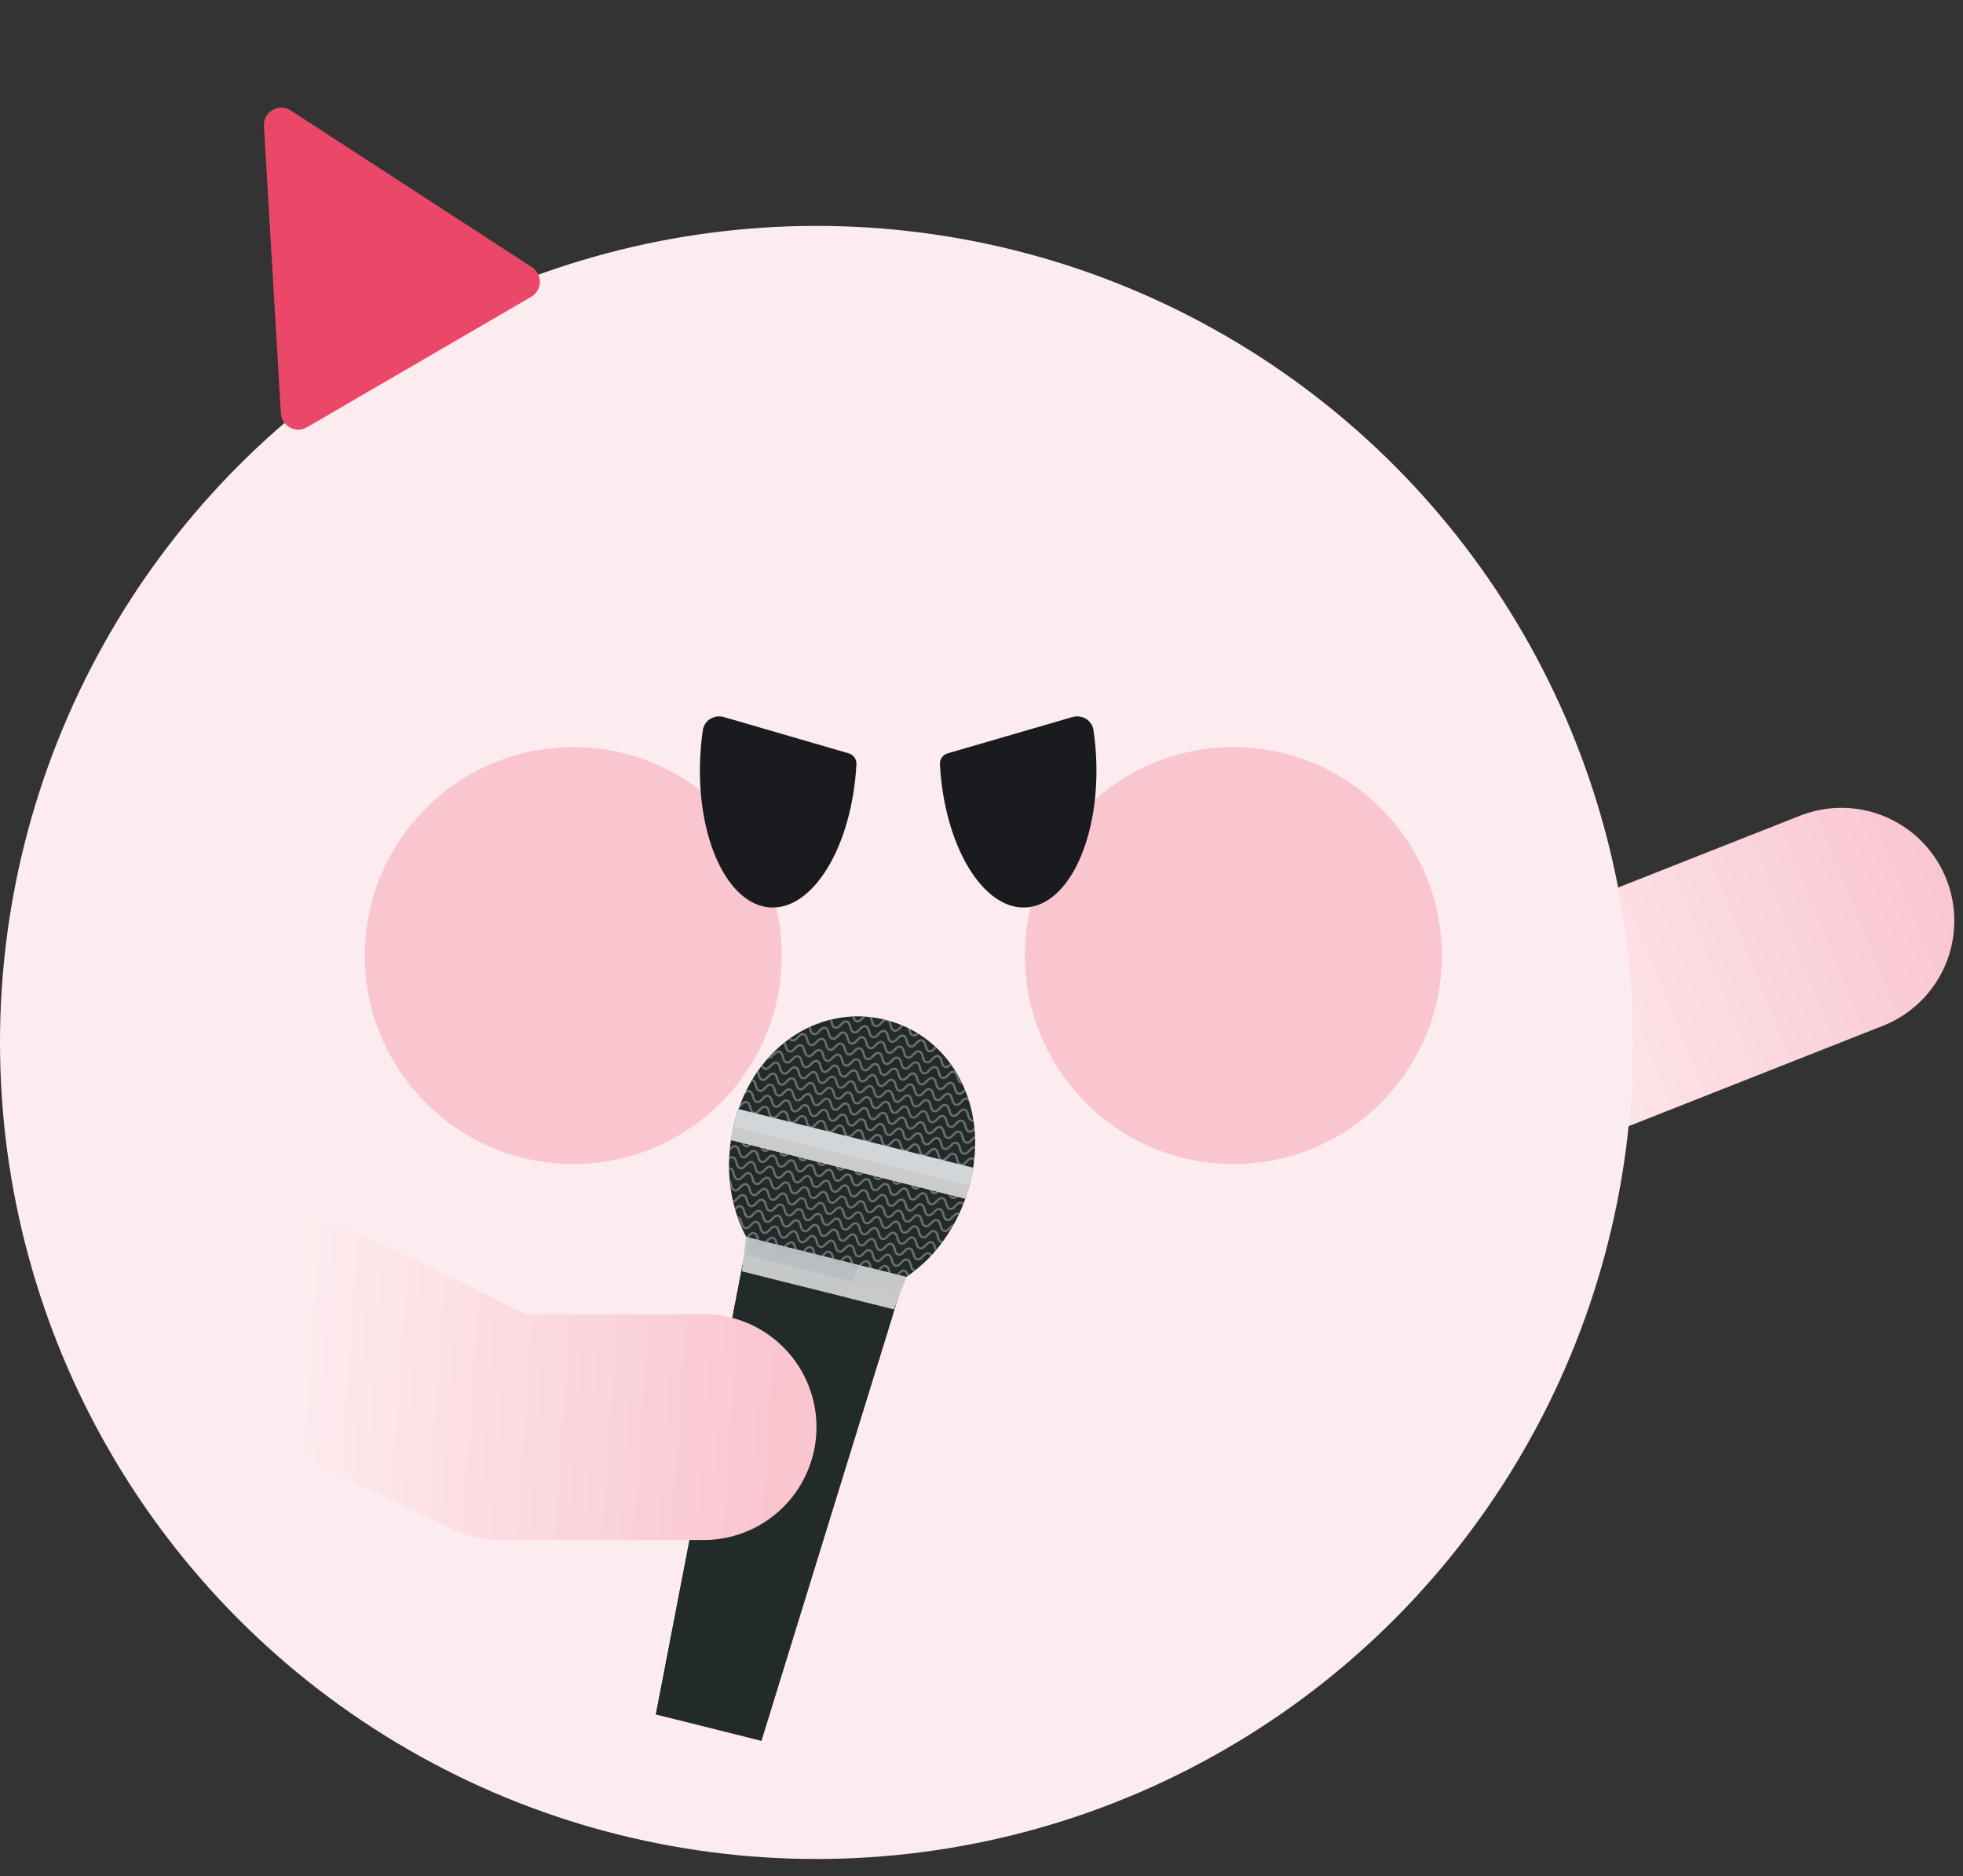 <svg width="113" height="108" viewBox="0 0 113 108" fill="none" xmlns="http://www.w3.org/2000/svg">
<rect x="0" y="0" width="113" height="108" fill="#333333" stroke="none"/>
<path d="M87 60.5L106 53" stroke="url(#paint0_linear_1439_13181)" stroke-width="13" stroke-linecap="round" stroke-linejoin="round"/>
<circle cx="47" cy="60.003" r="47" fill="#FDECEF"/>
<circle cx="33" cy="55.003" r="12" fill="#F9C6D0"/>
<circle cx="71" cy="55.003" r="12" fill="#F9C6D0"/>
<path fill-rule="evenodd" clip-rule="evenodd" d="M48.85 43.361C49.126 43.441 49.315 43.697 49.3 43.983V43.983C49.051 48.671 46.837 52.365 44.356 52.233C41.874 52.102 40.064 48.194 40.312 43.507C40.339 43.001 40.389 42.506 40.459 42.027C40.544 41.455 41.122 41.114 41.677 41.275L48.85 43.361Z" fill="#1A1B1E"/>
<path fill-rule="evenodd" clip-rule="evenodd" d="M54.556 43.361C54.28 43.441 54.091 43.697 54.107 43.983V43.983C54.355 48.671 56.569 52.365 59.051 52.233C61.532 52.102 63.343 48.194 63.094 43.507C63.067 43.001 63.017 42.506 62.947 42.027C62.863 41.455 62.284 41.114 61.729 41.275L54.556 43.361Z" fill="#1A1B1E"/>
<path d="M15.193 7.255C15.145 6.436 16.049 5.911 16.736 6.358L30.623 15.381C31.248 15.787 31.226 16.709 30.581 17.084L17.671 24.593C17.027 24.968 16.214 24.532 16.17 23.788L15.193 7.255Z" fill="#EB4869"/>
<g clip-path="url(#clip0_1439_13181)">
<path d="M51.742 74.558L51.357 75.806L51.241 76.18L51.139 76.514L51.023 76.888L50.92 77.221L50.804 77.596L50.703 77.929L50.586 78.304L43.829 100.203L37.753 98.685L42.095 76.181L42.169 75.796L42.234 75.454L42.309 75.069L42.376 74.726L42.449 74.342L42.516 73.999L42.589 73.615L42.837 72.332L51.742 74.558Z" fill="#222B2A"/>
<g style="mix-blend-mode:multiply" opacity="0.8">
<path d="M38.33 98.829L37.753 98.685L42.095 76.181L42.169 75.796L42.234 75.454L42.309 75.069L42.376 74.726L42.449 74.342L42.516 73.999L42.589 73.615L42.837 72.332L43.682 72.543L43.421 73.823L43.343 74.206L43.273 74.548L43.196 74.931L43.126 75.273L43.048 75.658L42.978 75.998L42.9 76.383L38.33 98.829Z" fill="#222B2A"/>
<path d="M51.742 74.558L51.357 75.806L51.241 76.18L51.139 76.514L51.023 76.888L50.92 77.221L50.804 77.596L50.703 77.929L50.586 78.304L43.829 100.203L43.252 100.059L49.781 78.103L49.892 77.726L49.992 77.393L50.103 77.017L50.202 76.683L50.314 76.308L50.413 75.973L50.525 75.598L50.897 74.346L51.742 74.558Z" fill="#222B2A"/>
</g>
<path d="M55.853 68.053L55.847 68.077C55.83 68.142 55.814 68.206 55.796 68.27C55.76 68.403 55.722 68.535 55.68 68.666C55.661 68.727 55.64 68.788 55.62 68.849C55.604 68.899 55.586 68.948 55.569 68.997C55.539 69.08 55.509 69.163 55.477 69.244C55.459 69.292 55.441 69.338 55.423 69.384C55.364 69.534 55.301 69.679 55.234 69.823C55.218 69.861 55.2 69.898 55.182 69.935C55.101 70.106 55.016 70.272 54.926 70.436C54.889 70.504 54.852 70.571 54.813 70.636C54.656 70.908 54.487 71.168 54.307 71.417C54.275 71.463 54.241 71.507 54.206 71.553C54.114 71.677 54.018 71.797 53.92 71.914C53.89 71.951 53.86 71.987 53.83 72.022C53.77 72.09 53.712 72.157 53.651 72.222C53.621 72.256 53.59 72.289 53.559 72.321C53.427 72.461 53.292 72.593 53.153 72.722C53.153 72.722 53.153 72.722 53.153 72.723C52.978 72.885 52.798 73.038 52.612 73.182C52.515 73.257 52.416 73.33 52.317 73.4C52.281 73.426 52.244 73.451 52.207 73.477C52.194 73.486 52.181 73.495 52.167 73.504L42.958 71.203C42.954 71.196 42.951 71.188 42.947 71.182C42.771 70.851 42.617 70.503 42.487 70.141C42.47 70.094 42.455 70.048 42.438 70.001C42.402 69.891 42.365 69.78 42.333 69.667C42.318 69.621 42.305 69.574 42.292 69.527C42.264 69.423 42.237 69.32 42.212 69.215C42.202 69.174 42.193 69.133 42.183 69.092C42.127 68.844 42.082 68.588 42.048 68.33C42.029 68.186 42.013 68.04 42 67.895C41.984 67.702 41.973 67.51 41.968 67.313C41.967 67.271 41.967 67.23 41.966 67.188C41.963 67.048 41.966 66.907 41.971 66.767C41.972 66.712 41.975 66.656 41.977 66.6C41.983 66.488 41.99 66.375 42.001 66.263C42.006 66.195 42.013 66.129 42.02 66.061C42.032 65.944 42.047 65.827 42.064 65.709C42.067 65.681 42.072 65.653 42.075 65.625C42.081 65.589 42.086 65.553 42.092 65.517C42.115 65.38 42.139 65.243 42.168 65.106C42.181 65.046 42.193 64.986 42.206 64.926C42.225 64.845 42.244 64.765 42.264 64.685C42.282 64.614 42.299 64.544 42.319 64.474C42.336 64.409 42.354 64.346 42.374 64.282V64.282C42.417 64.131 42.464 63.985 42.515 63.84C42.517 63.831 42.521 63.822 42.524 63.814C42.555 63.727 42.585 63.642 42.618 63.559V63.559C42.683 63.385 42.755 63.215 42.828 63.05C42.871 62.955 42.915 62.863 42.96 62.77C43.052 62.585 43.15 62.404 43.251 62.231C43.274 62.192 43.296 62.153 43.318 62.116C43.398 61.986 43.478 61.858 43.564 61.735C43.592 61.695 43.619 61.656 43.647 61.616C43.702 61.538 43.757 61.461 43.813 61.387C43.844 61.347 43.875 61.308 43.906 61.268C43.993 61.158 44.083 61.05 44.175 60.946C44.211 60.905 44.246 60.865 44.285 60.824C44.542 60.542 44.816 60.285 45.103 60.051C45.136 60.025 45.169 59.998 45.203 59.971C45.27 59.918 45.338 59.867 45.408 59.817C45.442 59.792 45.476 59.768 45.51 59.743C45.84 59.512 46.184 59.312 46.541 59.143C46.58 59.125 46.617 59.108 46.657 59.09C46.77 59.039 46.883 58.992 46.998 58.948C47.091 58.911 47.185 58.877 47.28 58.845C47.436 58.792 47.596 58.746 47.756 58.706C47.797 58.695 47.839 58.685 47.881 58.674C48.264 58.585 48.656 58.53 49.052 58.51C49.095 58.507 49.137 58.506 49.181 58.504C49.341 58.5 49.503 58.501 49.664 58.508C49.727 58.511 49.788 58.514 49.85 58.52C49.91 58.524 49.97 58.529 50.029 58.536C50.083 58.54 50.137 58.548 50.191 58.554C50.419 58.583 50.648 58.624 50.877 58.678C50.91 58.686 50.943 58.694 50.976 58.702C51.067 58.725 51.157 58.75 51.246 58.776C51.465 58.84 51.678 58.914 51.885 59.001C51.93 59.019 51.977 59.038 52.022 59.058C52.097 59.091 52.172 59.125 52.246 59.16C52.299 59.186 52.353 59.212 52.405 59.24C52.534 59.306 52.66 59.376 52.783 59.451C52.821 59.473 52.858 59.496 52.894 59.52C53.228 59.73 53.54 59.968 53.828 60.233C53.859 60.262 53.889 60.29 53.92 60.32C54.203 60.589 54.461 60.883 54.695 61.198C54.72 61.233 54.745 61.267 54.769 61.303C54.856 61.425 54.939 61.551 55.018 61.68C55.071 61.764 55.121 61.851 55.17 61.939C55.228 62.043 55.285 62.148 55.337 62.256C55.36 62.3 55.38 62.344 55.402 62.389C55.446 62.482 55.488 62.577 55.527 62.672C55.545 62.713 55.562 62.755 55.578 62.797C55.63 62.926 55.678 63.057 55.722 63.191C55.782 63.37 55.836 63.551 55.883 63.737C55.941 63.966 55.99 64.2 56.028 64.438C56.035 64.478 56.041 64.52 56.047 64.562C56.063 64.672 56.077 64.782 56.089 64.894C56.095 64.949 56.1 65.004 56.104 65.06C56.114 65.163 56.12 65.269 56.125 65.375C56.127 65.421 56.129 65.469 56.13 65.516C56.135 65.674 56.136 65.833 56.132 65.995C56.131 66.037 56.129 66.079 56.128 66.123C56.121 66.308 56.108 66.496 56.089 66.686C56.084 66.747 56.076 66.81 56.069 66.871C56.055 66.986 56.039 67.103 56.02 67.219C56.012 67.277 56.002 67.335 55.991 67.393C55.978 67.469 55.963 67.545 55.948 67.62C55.919 67.766 55.886 67.911 55.85 68.059L55.853 68.053Z" fill="#222B2A"/>
<path d="M51.459 75.361L42.709 73.174L42.946 71.199L52.179 73.506L51.459 75.361Z" fill="#B7BFC2"/>
<g opacity="0.5">
<path d="M49.664 58.504C49.726 58.507 49.787 58.511 49.85 58.516C49.804 58.543 49.755 58.592 49.697 58.654C49.593 58.765 49.475 58.889 49.304 58.846C49.133 58.803 49.09 58.65 49.052 58.507C49.094 58.504 49.137 58.502 49.18 58.501C49.217 58.626 49.251 58.704 49.334 58.725C49.427 58.748 49.498 58.681 49.604 58.569C49.623 58.547 49.644 58.526 49.665 58.505L49.664 58.504Z" fill="#B2B2B2"/>
<path d="M51.885 58.995C51.93 59.013 51.977 59.033 52.022 59.052C51.972 59.078 51.921 59.128 51.861 59.194C51.757 59.305 51.639 59.428 51.467 59.385C51.294 59.342 51.251 59.177 51.211 59.032C51.171 58.882 51.139 58.789 51.047 58.766C50.955 58.743 50.884 58.81 50.778 58.923C50.675 59.034 50.556 59.158 50.385 59.115C50.214 59.072 50.168 58.907 50.129 58.761C50.1 58.652 50.075 58.575 50.028 58.531C50.082 58.535 50.136 58.543 50.19 58.549C50.217 58.606 50.234 58.67 50.251 58.73C50.291 58.88 50.322 58.972 50.415 58.995C50.508 59.018 50.579 58.952 50.685 58.839C50.742 58.778 50.804 58.712 50.877 58.674C50.91 58.681 50.943 58.689 50.976 58.697C51.067 58.72 51.157 58.745 51.246 58.772C51.289 58.839 51.312 58.923 51.333 59.002C51.374 59.151 51.404 59.243 51.496 59.266C51.589 59.289 51.66 59.223 51.767 59.111C51.804 59.071 51.842 59.03 51.884 58.996L51.885 58.995Z" fill="#B2B2B2"/>
<path d="M52.895 59.516C52.802 59.61 52.696 59.695 52.55 59.658C52.377 59.615 52.333 59.45 52.293 59.304C52.278 59.246 52.263 59.197 52.246 59.157C52.299 59.182 52.353 59.209 52.406 59.237C52.41 59.248 52.413 59.26 52.416 59.273C52.456 59.422 52.487 59.514 52.58 59.537C52.653 59.555 52.712 59.519 52.784 59.448C52.822 59.47 52.859 59.493 52.895 59.517L52.895 59.516Z" fill="#B2B2B2"/>
<path d="M46.998 58.944C47.09 58.907 47.184 58.873 47.279 58.842C47.202 58.913 47.112 58.966 46.998 58.944Z" fill="#B2B2B2"/>
<path d="M53.921 60.316C53.903 60.333 53.886 60.352 53.865 60.372C53.762 60.482 53.644 60.606 53.472 60.564C53.301 60.521 53.255 60.355 53.216 60.209C53.176 60.059 53.145 59.967 53.053 59.944C52.961 59.921 52.89 59.988 52.784 60.102C52.681 60.212 52.562 60.336 52.391 60.293C52.22 60.251 52.174 60.085 52.135 59.939C52.094 59.79 52.063 59.697 51.971 59.674C51.879 59.651 51.808 59.717 51.703 59.831C51.599 59.941 51.481 60.066 51.309 60.023C51.136 59.98 51.093 59.815 51.053 59.669C51.013 59.518 50.981 59.426 50.889 59.403C50.797 59.38 50.727 59.447 50.62 59.561C50.517 59.671 50.398 59.795 50.227 59.752C50.056 59.71 50.01 59.544 49.971 59.398C49.93 59.248 49.9 59.156 49.807 59.133C49.715 59.11 49.644 59.176 49.539 59.29C49.435 59.4 49.317 59.525 49.146 59.482C48.975 59.44 48.93 59.274 48.889 59.128C48.85 58.978 48.818 58.886 48.726 58.863C48.634 58.84 48.563 58.906 48.456 59.02C48.353 59.13 48.236 59.255 48.064 59.212C47.892 59.169 47.848 59.004 47.808 58.858C47.791 58.795 47.776 58.743 47.757 58.702C47.798 58.692 47.839 58.681 47.881 58.671C47.901 58.721 47.916 58.774 47.93 58.826C47.971 58.976 48.002 59.069 48.094 59.092C48.187 59.115 48.257 59.047 48.363 58.934C48.467 58.824 48.585 58.699 48.756 58.741C48.928 58.784 48.972 58.951 49.011 59.096C49.052 59.246 49.084 59.339 49.176 59.362C49.268 59.385 49.34 59.318 49.446 59.205C49.549 59.095 49.667 58.969 49.839 59.012C50.011 59.055 50.055 59.221 50.095 59.367C50.136 59.517 50.166 59.609 50.259 59.633C50.353 59.656 50.423 59.589 50.529 59.476C50.633 59.366 50.75 59.24 50.921 59.282C51.093 59.325 51.137 59.492 51.178 59.638C51.218 59.787 51.249 59.88 51.341 59.903C51.433 59.926 51.505 59.859 51.612 59.746C51.715 59.636 51.832 59.51 52.005 59.553C52.178 59.597 52.221 59.763 52.261 59.909C52.302 60.058 52.332 60.151 52.425 60.174C52.519 60.197 52.589 60.13 52.694 60.017C52.798 59.907 52.915 59.781 53.087 59.824C53.26 59.867 53.303 60.033 53.344 60.179C53.384 60.329 53.415 60.422 53.508 60.445C53.601 60.468 53.672 60.401 53.778 60.288C53.795 60.269 53.814 60.25 53.833 60.23C53.864 60.259 53.895 60.287 53.926 60.317L53.921 60.316Z" fill="#B2B2B2"/>
<path d="M54.771 61.299C54.671 61.404 54.558 61.511 54.398 61.471C54.226 61.428 54.182 61.263 54.142 61.117C54.101 60.966 54.071 60.874 53.976 60.851C53.882 60.827 53.814 60.895 53.707 61.008C53.604 61.119 53.486 61.243 53.315 61.2C53.143 61.157 53.097 60.992 53.058 60.846C53.018 60.695 52.987 60.603 52.895 60.581C52.803 60.557 52.732 60.625 52.626 60.738C52.523 60.849 52.404 60.972 52.233 60.93C52.062 60.887 52.016 60.721 51.977 60.575C51.936 60.425 51.906 60.333 51.813 60.31C51.721 60.287 51.65 60.355 51.545 60.468C51.441 60.579 51.323 60.702 51.151 60.659C50.978 60.616 50.935 60.451 50.895 60.305C50.855 60.155 50.823 60.063 50.731 60.04C50.639 60.017 50.568 60.084 50.462 60.197C50.359 60.308 50.24 60.432 50.069 60.389C49.898 60.346 49.852 60.18 49.813 60.035C49.772 59.884 49.742 59.792 49.65 59.769C49.557 59.746 49.486 59.814 49.381 59.927C49.277 60.038 49.159 60.161 48.988 60.119C48.817 60.076 48.772 59.91 48.731 59.764C48.692 59.614 48.66 59.522 48.568 59.499C48.476 59.476 48.404 59.543 48.298 59.656C48.195 59.767 48.079 59.891 47.906 59.848C47.734 59.805 47.691 59.64 47.65 59.494C47.61 59.343 47.579 59.252 47.487 59.229C47.395 59.206 47.323 59.273 47.216 59.386C47.112 59.497 46.996 59.621 46.823 59.577C46.65 59.534 46.607 59.369 46.566 59.223C46.559 59.193 46.551 59.165 46.543 59.14C46.581 59.122 46.619 59.105 46.659 59.087C46.671 59.122 46.68 59.157 46.689 59.192C46.729 59.342 46.76 59.434 46.852 59.457C46.944 59.48 47.016 59.413 47.121 59.3C47.224 59.188 47.343 59.065 47.515 59.108C47.687 59.151 47.731 59.316 47.77 59.462C47.81 59.612 47.842 59.704 47.934 59.727C48.026 59.751 48.097 59.683 48.203 59.57C48.306 59.46 48.425 59.336 48.596 59.378C48.767 59.421 48.812 59.587 48.851 59.732C48.892 59.883 48.924 59.975 49.016 59.998C49.108 60.021 49.179 59.953 49.286 59.841C49.389 59.731 49.506 59.606 49.679 59.649C49.851 59.692 49.895 59.857 49.935 60.003C49.975 60.154 50.006 60.245 50.099 60.269C50.193 60.292 50.263 60.224 50.369 60.112C50.473 60.001 50.59 59.877 50.761 59.919C50.932 59.962 50.977 60.128 51.017 60.274C51.058 60.424 51.089 60.516 51.181 60.539C51.273 60.562 51.344 60.495 51.452 60.382C51.555 60.271 51.671 60.147 51.845 60.19C52.018 60.233 52.061 60.398 52.101 60.544C52.142 60.695 52.172 60.787 52.265 60.81C52.359 60.833 52.429 60.766 52.534 60.653C52.638 60.543 52.755 60.418 52.927 60.461C53.099 60.504 53.143 60.669 53.184 60.815C53.224 60.966 53.255 61.057 53.348 61.081C53.441 61.104 53.512 61.036 53.618 60.924C53.721 60.813 53.84 60.689 54.01 60.731C54.18 60.774 54.227 60.94 54.267 61.086C54.306 61.236 54.338 61.328 54.43 61.351C54.523 61.374 54.593 61.308 54.699 61.196C54.724 61.231 54.749 61.265 54.773 61.301L54.771 61.299Z" fill="#B2B2B2"/>
<path d="M55.403 62.385C55.377 62.387 55.349 62.384 55.321 62.377C55.15 62.334 55.105 62.168 55.065 62.022C55.024 61.872 54.993 61.78 54.901 61.757C54.809 61.734 54.737 61.801 54.631 61.914C54.528 62.024 54.409 62.149 54.238 62.107C54.067 62.064 54.022 61.897 53.982 61.751C53.941 61.602 53.911 61.509 53.816 61.486C53.722 61.462 53.654 61.53 53.548 61.643C53.444 61.753 53.326 61.879 53.154 61.836C52.983 61.793 52.938 61.626 52.898 61.48C52.858 61.331 52.827 61.238 52.735 61.215C52.643 61.192 52.572 61.26 52.466 61.373C52.363 61.483 52.244 61.608 52.073 61.566C51.902 61.523 51.856 61.356 51.817 61.21C51.776 61.061 51.746 60.968 51.654 60.945C51.562 60.922 51.49 60.989 51.385 61.102C51.282 61.212 51.163 61.338 50.991 61.295C50.818 61.252 50.775 61.086 50.736 60.94C50.695 60.791 50.663 60.697 50.571 60.674C50.479 60.651 50.409 60.719 50.302 60.832C50.199 60.942 50.08 61.067 49.909 61.025C49.738 60.982 49.692 60.815 49.653 60.669C49.612 60.52 49.582 60.427 49.49 60.404C49.398 60.381 49.326 60.448 49.221 60.561C49.118 60.671 48.999 60.797 48.828 60.754C48.657 60.712 48.612 60.545 48.572 60.399C48.532 60.25 48.501 60.157 48.408 60.134C48.316 60.111 48.245 60.178 48.139 60.291C48.035 60.401 47.919 60.527 47.746 60.484C47.574 60.441 47.531 60.275 47.49 60.129C47.45 59.979 47.419 59.886 47.327 59.864C47.235 59.84 47.163 59.908 47.056 60.02C46.953 60.13 46.836 60.257 46.663 60.213C46.489 60.17 46.447 60.004 46.407 59.858C46.366 59.709 46.336 59.616 46.242 59.592C46.149 59.569 46.079 59.637 45.974 59.75C45.87 59.86 45.751 59.985 45.58 59.943C45.499 59.922 45.446 59.874 45.409 59.813C45.443 59.789 45.477 59.765 45.511 59.74C45.535 59.783 45.565 59.81 45.611 59.821C45.703 59.844 45.773 59.778 45.88 59.664C45.983 59.554 46.101 59.429 46.272 59.472C46.444 59.515 46.489 59.681 46.529 59.826C46.569 59.977 46.6 60.069 46.692 60.092C46.784 60.115 46.855 60.048 46.961 59.934C47.064 59.824 47.183 59.7 47.355 59.743C47.527 59.786 47.571 59.951 47.61 60.097C47.651 60.247 47.682 60.339 47.775 60.362C47.867 60.385 47.937 60.319 48.043 60.205C48.147 60.095 48.265 59.97 48.436 60.013C48.607 60.056 48.652 60.221 48.692 60.367C48.732 60.517 48.764 60.609 48.856 60.632C48.948 60.656 49.019 60.589 49.126 60.475C49.229 60.365 49.347 60.24 49.519 60.283C49.691 60.327 49.735 60.492 49.775 60.638C49.816 60.788 49.846 60.88 49.94 60.903C50.033 60.927 50.103 60.86 50.209 60.746C50.313 60.636 50.43 60.511 50.601 60.554C50.772 60.597 50.817 60.762 50.858 60.908C50.898 61.059 50.929 61.151 51.021 61.174C51.113 61.197 51.184 61.13 51.292 61.017C51.395 60.907 51.512 60.782 51.685 60.825C51.858 60.868 51.901 61.033 51.941 61.179C51.982 61.33 52.012 61.421 52.106 61.445C52.199 61.468 52.269 61.401 52.374 61.287C52.478 61.177 52.595 61.052 52.767 61.096C52.94 61.139 52.983 61.304 53.024 61.45C53.064 61.6 53.095 61.692 53.188 61.715C53.281 61.739 53.352 61.672 53.458 61.558C53.561 61.448 53.68 61.324 53.85 61.366C54.02 61.408 54.067 61.575 54.107 61.721C54.147 61.871 54.178 61.963 54.271 61.986C54.363 62.009 54.433 61.942 54.539 61.828C54.643 61.718 54.761 61.594 54.932 61.637C54.968 61.645 54.997 61.658 55.022 61.676C55.106 61.734 55.145 61.836 55.173 61.935C55.179 61.954 55.184 61.972 55.189 61.991C55.227 62.134 55.257 62.224 55.34 62.253C55.363 62.297 55.383 62.341 55.404 62.387L55.403 62.385Z" fill="#B2B2B2"/>
<path d="M55.58 62.793C55.572 62.802 55.563 62.811 55.555 62.82C55.451 62.931 55.334 63.055 55.162 63.012C54.99 62.969 54.946 62.804 54.905 62.658C54.865 62.508 54.834 62.417 54.742 62.394C54.65 62.371 54.578 62.437 54.472 62.55C54.369 62.661 54.25 62.784 54.079 62.742C53.908 62.699 53.863 62.533 53.823 62.387C53.782 62.238 53.752 62.146 53.657 62.123C53.563 62.099 53.495 62.166 53.389 62.279C53.285 62.39 53.167 62.514 52.996 62.471C52.825 62.428 52.779 62.262 52.739 62.117C52.699 61.967 52.668 61.875 52.576 61.852C52.484 61.829 52.413 61.896 52.307 62.009C52.204 62.12 52.085 62.243 51.914 62.2C51.743 62.158 51.697 61.992 51.658 61.846C51.617 61.697 51.587 61.605 51.494 61.582C51.402 61.559 51.331 61.625 51.226 61.738C51.122 61.849 51.004 61.973 50.832 61.93C50.66 61.887 50.616 61.722 50.577 61.576C50.536 61.426 50.504 61.334 50.412 61.312C50.32 61.288 50.249 61.355 50.143 61.468C50.04 61.579 49.922 61.702 49.75 61.66C49.579 61.617 49.533 61.451 49.494 61.305C49.453 61.156 49.423 61.064 49.331 61.041C49.238 61.018 49.167 61.084 49.062 61.197C48.958 61.309 48.84 61.432 48.669 61.389C48.498 61.347 48.453 61.181 48.413 61.035C48.373 60.886 48.341 60.794 48.249 60.771C48.157 60.748 48.086 60.814 47.979 60.927C47.876 61.038 47.76 61.162 47.588 61.119C47.415 61.076 47.372 60.911 47.331 60.765C47.291 60.615 47.26 60.524 47.168 60.501C47.076 60.478 47.004 60.544 46.897 60.656C46.793 60.767 46.677 60.892 46.504 60.848C46.331 60.805 46.288 60.64 46.248 60.494C46.207 60.344 46.176 60.253 46.083 60.23C45.99 60.206 45.92 60.273 45.814 60.386C45.711 60.497 45.593 60.62 45.422 60.578C45.25 60.535 45.205 60.369 45.165 60.223C45.146 60.152 45.128 60.092 45.105 60.048C45.137 60.022 45.171 59.995 45.204 59.968C45.245 60.035 45.267 60.115 45.287 60.192C45.328 60.341 45.359 60.434 45.453 60.458C45.546 60.481 45.615 60.413 45.721 60.3C45.825 60.189 45.943 60.066 46.114 60.108C46.285 60.151 46.331 60.317 46.371 60.463C46.411 60.612 46.442 60.705 46.534 60.728C46.626 60.751 46.698 60.684 46.803 60.571C46.907 60.459 47.025 60.336 47.197 60.379C47.369 60.422 47.413 60.587 47.452 60.733C47.493 60.882 47.524 60.975 47.617 60.998C47.709 61.022 47.779 60.954 47.885 60.841C47.989 60.73 48.107 60.606 48.278 60.649C48.449 60.692 48.494 60.858 48.534 61.003C48.574 61.153 48.606 61.246 48.698 61.269C48.79 61.292 48.862 61.224 48.968 61.112C49.071 61.001 49.189 60.877 49.361 60.92C49.533 60.963 49.577 61.128 49.617 61.274C49.658 61.423 49.688 61.516 49.782 61.54C49.875 61.563 49.945 61.495 50.051 61.383C50.155 61.272 50.272 61.148 50.443 61.19C50.614 61.233 50.659 61.399 50.7 61.545C50.74 61.694 50.771 61.787 50.863 61.81C50.955 61.833 51.027 61.766 51.134 61.653C51.237 61.542 51.354 61.418 51.527 61.461C51.7 61.505 51.743 61.669 51.783 61.816C51.824 61.965 51.854 62.058 51.948 62.081C52.041 62.104 52.111 62.037 52.217 61.924C52.32 61.813 52.437 61.689 52.609 61.732C52.782 61.775 52.825 61.94 52.866 62.086C52.907 62.236 52.937 62.328 53.03 62.352C53.123 62.375 53.194 62.307 53.3 62.195C53.404 62.084 53.522 61.96 53.692 62.002C53.862 62.045 53.909 62.211 53.949 62.357C53.989 62.506 54.02 62.599 54.113 62.622C54.205 62.645 54.275 62.578 54.382 62.465C54.485 62.354 54.603 62.23 54.774 62.273C54.946 62.316 54.99 62.481 55.031 62.627C55.072 62.777 55.102 62.869 55.194 62.892C55.286 62.916 55.358 62.848 55.465 62.736C55.486 62.713 55.508 62.69 55.531 62.668C55.55 62.71 55.566 62.752 55.582 62.794L55.58 62.793Z" fill="#B2B2B2"/>
<path d="M55.885 63.732C55.861 63.678 55.845 63.62 55.83 63.564C55.791 63.413 55.759 63.322 55.667 63.298C55.575 63.276 55.503 63.343 55.397 63.456C55.294 63.567 55.176 63.691 55.004 63.647C54.832 63.604 54.788 63.439 54.748 63.293C54.707 63.143 54.677 63.051 54.585 63.028C54.492 63.005 54.421 63.072 54.315 63.185C54.211 63.296 54.093 63.42 53.922 63.377C53.751 63.334 53.706 63.169 53.665 63.023C53.625 62.872 53.594 62.78 53.5 62.757C53.406 62.733 53.337 62.801 53.231 62.914C53.127 63.025 53.009 63.149 52.838 63.106C52.667 63.063 52.621 62.898 52.582 62.752C52.541 62.601 52.511 62.51 52.419 62.486C52.326 62.464 52.256 62.531 52.15 62.644C52.046 62.755 51.928 62.879 51.757 62.836C51.586 62.793 51.54 62.627 51.5 62.481C51.46 62.331 51.429 62.239 51.337 62.216C51.245 62.193 51.173 62.261 51.068 62.373C50.965 62.485 50.846 62.608 50.674 62.565C50.502 62.522 50.458 62.357 50.419 62.211C50.379 62.061 50.347 61.969 50.255 61.946C50.163 61.923 50.092 61.99 49.986 62.103C49.882 62.214 49.764 62.338 49.593 62.295C49.422 62.252 49.376 62.086 49.337 61.941C49.296 61.79 49.265 61.698 49.173 61.675C49.081 61.652 49.01 61.72 48.904 61.833C48.801 61.944 48.682 62.067 48.511 62.025C48.34 61.982 48.295 61.816 48.255 61.67C48.216 61.52 48.184 61.428 48.092 61.405C48 61.382 47.928 61.449 47.822 61.562C47.718 61.673 47.602 61.797 47.43 61.754C47.258 61.711 47.214 61.546 47.174 61.4C47.133 61.249 47.103 61.158 47.01 61.135C46.918 61.112 46.847 61.179 46.739 61.291C46.636 61.403 46.52 61.527 46.346 61.483C46.173 61.44 46.13 61.275 46.09 61.129C46.05 60.979 46.019 60.887 45.926 60.864C45.833 60.84 45.762 60.908 45.657 61.021C45.553 61.132 45.435 61.256 45.264 61.213C45.093 61.17 45.047 61.004 45.008 60.859C44.967 60.708 44.935 60.616 44.843 60.593C44.751 60.57 44.681 60.638 44.574 60.75C44.471 60.861 44.353 60.985 44.181 60.942L44.178 60.941C44.214 60.9 44.25 60.86 44.288 60.819C44.349 60.801 44.406 60.744 44.481 60.665C44.585 60.554 44.701 60.429 44.874 60.472C45.046 60.515 45.091 60.68 45.13 60.827C45.17 60.977 45.202 61.069 45.295 61.092C45.389 61.115 45.458 61.048 45.564 60.936C45.667 60.825 45.786 60.7 45.957 60.743C46.128 60.785 46.174 60.951 46.213 61.098C46.254 61.247 46.285 61.339 46.377 61.362C46.469 61.385 46.54 61.319 46.645 61.206C46.749 61.095 46.867 60.97 47.04 61.013C47.212 61.056 47.256 61.221 47.295 61.368C47.335 61.518 47.367 61.61 47.459 61.633C47.551 61.656 47.622 61.589 47.728 61.476C47.831 61.365 47.95 61.241 48.121 61.283C48.292 61.326 48.337 61.492 48.376 61.638C48.417 61.788 48.449 61.88 48.541 61.903C48.633 61.926 48.704 61.86 48.81 61.747C48.914 61.636 49.031 61.511 49.204 61.554C49.376 61.597 49.419 61.762 49.46 61.909C49.5 62.059 49.531 62.151 49.624 62.174C49.718 62.197 49.788 62.131 49.894 62.018C49.998 61.907 50.115 61.782 50.286 61.825C50.457 61.867 50.502 62.033 50.542 62.18C50.583 62.329 50.614 62.421 50.706 62.444C50.798 62.467 50.869 62.401 50.977 62.288C51.08 62.177 51.196 62.052 51.37 62.095C51.543 62.139 51.586 62.304 51.626 62.451C51.666 62.6 51.697 62.692 51.79 62.715C51.884 62.739 51.954 62.672 52.059 62.559C52.163 62.448 52.28 62.323 52.452 62.366C52.624 62.409 52.668 62.574 52.708 62.721C52.749 62.871 52.78 62.962 52.873 62.986C52.966 63.009 53.036 62.943 53.143 62.83C53.246 62.719 53.365 62.594 53.535 62.636C53.705 62.679 53.752 62.845 53.792 62.992C53.831 63.141 53.863 63.233 53.955 63.256C54.047 63.279 54.118 63.213 54.224 63.1C54.328 62.989 54.446 62.864 54.617 62.907C54.788 62.95 54.833 63.115 54.873 63.262C54.914 63.412 54.945 63.504 55.037 63.527C55.129 63.55 55.2 63.483 55.307 63.371C55.411 63.26 55.53 63.135 55.701 63.178C55.711 63.18 55.72 63.183 55.729 63.187C55.789 63.366 55.843 63.547 55.889 63.733L55.885 63.732Z" fill="#B2B2B2"/>
<path d="M56.048 64.558C56.011 64.566 55.97 64.566 55.926 64.555C55.754 64.512 55.71 64.347 55.67 64.201C55.631 64.05 55.599 63.958 55.507 63.935C55.414 63.912 55.343 63.978 55.237 64.092C55.133 64.202 55.016 64.327 54.844 64.284C54.672 64.241 54.628 64.076 54.587 63.93C54.547 63.779 54.516 63.688 54.424 63.665C54.332 63.642 54.261 63.708 54.154 63.822C54.051 63.931 53.932 64.056 53.761 64.014C53.59 63.971 53.545 63.806 53.505 63.66C53.465 63.509 53.434 63.417 53.34 63.394C53.245 63.37 53.177 63.437 53.071 63.551C52.967 63.661 52.849 63.786 52.678 63.743C52.507 63.7 52.461 63.534 52.421 63.389C52.381 63.238 52.35 63.146 52.258 63.123C52.166 63.1 52.096 63.167 51.989 63.281C51.886 63.391 51.767 63.515 51.596 63.473C51.425 63.43 51.379 63.264 51.34 63.118C51.3 62.968 51.269 62.876 51.177 62.853C51.085 62.83 51.013 62.896 50.908 63.01C50.805 63.119 50.686 63.245 50.514 63.202C50.342 63.159 50.298 62.994 50.258 62.848C50.218 62.697 50.186 62.605 50.094 62.583C50.002 62.559 49.932 62.626 49.825 62.74C49.722 62.849 49.603 62.974 49.432 62.932C49.261 62.889 49.215 62.723 49.176 62.578C49.136 62.427 49.105 62.335 49.013 62.312C48.921 62.289 48.849 62.355 48.744 62.469C48.641 62.58 48.522 62.704 48.351 62.661C48.18 62.619 48.135 62.453 48.095 62.307C48.055 62.157 48.023 62.065 47.931 62.042C47.839 62.019 47.768 62.085 47.661 62.199C47.559 62.308 47.442 62.434 47.27 62.391C47.097 62.348 47.054 62.183 47.013 62.037C46.973 61.886 46.942 61.795 46.85 61.772C46.758 61.749 46.687 61.815 46.579 61.928C46.476 62.037 46.359 62.164 46.186 62.12C46.013 62.077 45.97 61.912 45.93 61.766C45.889 61.615 45.858 61.524 45.765 61.501C45.672 61.477 45.602 61.544 45.496 61.658C45.394 61.767 45.275 61.892 45.104 61.85C44.932 61.807 44.886 61.641 44.847 61.495C44.807 61.345 44.775 61.253 44.683 61.23C44.591 61.207 44.52 61.273 44.414 61.387C44.311 61.497 44.192 61.622 44.021 61.579C43.911 61.552 43.854 61.474 43.816 61.384C43.847 61.344 43.877 61.305 43.908 61.266C43.941 61.373 43.975 61.44 44.052 61.459C44.144 61.482 44.216 61.415 44.322 61.302C44.426 61.191 44.542 61.067 44.714 61.11C44.886 61.153 44.931 61.319 44.97 61.464C45.011 61.615 45.043 61.707 45.136 61.73C45.229 61.753 45.298 61.685 45.405 61.573C45.508 61.462 45.627 61.338 45.798 61.381C45.969 61.424 46.015 61.589 46.054 61.735C46.094 61.886 46.125 61.977 46.217 62C46.309 62.023 46.381 61.956 46.486 61.843C46.59 61.732 46.708 61.608 46.88 61.651C47.052 61.694 47.096 61.86 47.135 62.005C47.176 62.156 47.208 62.248 47.3 62.271C47.392 62.294 47.462 62.226 47.569 62.114C47.672 62.002 47.79 61.879 47.962 61.922C48.133 61.964 48.177 62.13 48.217 62.276C48.257 62.426 48.289 62.518 48.381 62.541C48.473 62.564 48.545 62.497 48.651 62.384C48.755 62.273 48.872 62.149 49.044 62.192C49.216 62.235 49.26 62.401 49.3 62.546C49.341 62.697 49.371 62.789 49.465 62.812C49.558 62.835 49.628 62.768 49.735 62.655C49.838 62.544 49.955 62.42 50.127 62.463C50.298 62.506 50.342 62.671 50.383 62.817C50.423 62.968 50.454 63.059 50.546 63.082C50.638 63.105 50.71 63.038 50.817 62.925C50.921 62.814 51.037 62.69 51.21 62.734C51.383 62.777 51.426 62.942 51.466 63.088C51.507 63.238 51.538 63.33 51.631 63.353C51.724 63.377 51.794 63.309 51.9 63.196C52.003 63.085 52.12 62.961 52.292 63.004C52.465 63.047 52.508 63.212 52.549 63.358C52.589 63.509 52.62 63.601 52.713 63.624C52.806 63.647 52.877 63.58 52.983 63.467C53.087 63.356 53.205 63.232 53.375 63.275C53.545 63.317 53.592 63.483 53.633 63.629C53.672 63.779 53.704 63.871 53.796 63.895C53.888 63.918 53.958 63.85 54.065 63.737C54.168 63.626 54.286 63.503 54.458 63.545C54.629 63.588 54.673 63.754 54.714 63.9C54.754 64.05 54.785 64.142 54.877 64.165C54.969 64.188 55.041 64.121 55.148 64.008C55.252 63.897 55.37 63.773 55.541 63.816C55.712 63.859 55.757 64.024 55.796 64.17C55.837 64.321 55.869 64.413 55.962 64.436C55.987 64.442 56.01 64.442 56.034 64.436C56.041 64.477 56.047 64.518 56.053 64.56L56.048 64.558Z" fill="#B2B2B2"/>
<path d="M56.105 65.055C56.015 65.146 55.91 65.225 55.768 65.19C55.596 65.147 55.552 64.982 55.511 64.836C55.472 64.686 55.44 64.593 55.348 64.57C55.256 64.547 55.184 64.615 55.078 64.727C54.975 64.838 54.857 64.962 54.685 64.919C54.513 64.876 54.469 64.711 54.429 64.565C54.388 64.416 54.358 64.323 54.266 64.3C54.173 64.277 54.102 64.344 53.996 64.457C53.892 64.568 53.774 64.692 53.603 64.649C53.432 64.606 53.387 64.441 53.346 64.294C53.306 64.145 53.275 64.052 53.181 64.029C53.087 64.005 53.018 64.073 52.912 64.186C52.809 64.297 52.69 64.421 52.519 64.378C52.348 64.335 52.302 64.169 52.263 64.024C52.222 63.874 52.192 63.781 52.099 63.758C52.007 63.735 51.937 63.803 51.831 63.916C51.727 64.027 51.609 64.15 51.438 64.108C51.267 64.065 51.221 63.899 51.181 63.753C51.141 63.604 51.11 63.511 51.018 63.488C50.926 63.465 50.854 63.532 50.749 63.645C50.646 63.757 50.527 63.88 50.355 63.837C50.183 63.794 50.139 63.629 50.1 63.483C50.059 63.334 50.028 63.24 49.936 63.218C49.843 63.194 49.773 63.262 49.667 63.375C49.563 63.486 49.445 63.609 49.274 63.567C49.103 63.524 49.057 63.358 49.017 63.212C48.977 63.063 48.946 62.97 48.854 62.947C48.762 62.924 48.691 62.992 48.585 63.105C48.482 63.216 48.364 63.339 48.193 63.296C48.021 63.254 47.977 63.088 47.936 62.942C47.897 62.793 47.865 62.7 47.773 62.677C47.681 62.654 47.609 62.721 47.503 62.834C47.399 62.945 47.283 63.069 47.111 63.026C46.939 62.983 46.895 62.818 46.855 62.672C46.814 62.522 46.784 62.43 46.691 62.407C46.599 62.384 46.528 62.451 46.42 62.563C46.317 62.675 46.201 62.799 46.028 62.755C45.854 62.712 45.812 62.547 45.771 62.401C45.73 62.252 45.7 62.159 45.607 62.136C45.514 62.112 45.443 62.18 45.338 62.293C45.234 62.404 45.116 62.528 44.945 62.485C44.774 62.442 44.728 62.276 44.689 62.13C44.648 61.981 44.616 61.888 44.524 61.865C44.432 61.842 44.362 61.91 44.255 62.022C44.152 62.133 44.034 62.257 43.862 62.214C43.691 62.171 43.645 62.006 43.606 61.86C43.593 61.811 43.581 61.767 43.567 61.732C43.595 61.691 43.622 61.652 43.651 61.612C43.688 61.677 43.709 61.755 43.729 61.829C43.77 61.978 43.8 62.071 43.894 62.094C43.987 62.117 44.057 62.05 44.164 61.937C44.267 61.826 44.383 61.702 44.555 61.745C44.728 61.788 44.773 61.953 44.812 62.099C44.852 62.249 44.884 62.342 44.977 62.365C45.071 62.388 45.14 62.32 45.246 62.208C45.35 62.097 45.468 61.973 45.639 62.016C45.81 62.059 45.856 62.224 45.895 62.37C45.936 62.52 45.967 62.612 46.059 62.635C46.151 62.658 46.222 62.591 46.328 62.478C46.431 62.367 46.549 62.243 46.721 62.286C46.894 62.329 46.937 62.495 46.977 62.64C47.017 62.79 47.049 62.883 47.141 62.906C47.233 62.929 47.304 62.861 47.41 62.749C47.514 62.637 47.632 62.514 47.803 62.557C47.974 62.599 48.019 62.765 48.058 62.911C48.099 63.06 48.13 63.153 48.222 63.176C48.315 63.199 48.386 63.132 48.492 63.019C48.596 62.908 48.713 62.784 48.885 62.827C49.058 62.87 49.101 63.035 49.142 63.181C49.182 63.331 49.213 63.424 49.306 63.447C49.399 63.47 49.47 63.403 49.576 63.29C49.68 63.179 49.797 63.055 49.968 63.098C50.139 63.141 50.184 63.306 50.224 63.452C50.265 63.602 50.295 63.694 50.388 63.717C50.48 63.74 50.551 63.673 50.659 63.56C50.762 63.449 50.878 63.325 51.051 63.369C51.225 63.412 51.267 63.577 51.308 63.723C51.349 63.872 51.379 63.965 51.472 63.988C51.565 64.012 51.636 63.944 51.741 63.831C51.845 63.72 51.962 63.596 52.134 63.639C52.306 63.682 52.35 63.847 52.39 63.993C52.431 64.143 52.462 64.236 52.555 64.259C52.648 64.282 52.718 64.215 52.825 64.102C52.928 63.991 53.047 63.867 53.216 63.91C53.386 63.952 53.434 64.118 53.474 64.264C53.514 64.413 53.545 64.507 53.637 64.529C53.729 64.552 53.8 64.485 53.906 64.372C54.01 64.261 54.128 64.138 54.299 64.18C54.47 64.223 54.515 64.389 54.555 64.534C54.596 64.684 54.626 64.777 54.719 64.8C54.811 64.823 54.882 64.755 54.99 64.643C55.093 64.532 55.211 64.408 55.383 64.451C55.554 64.494 55.599 64.659 55.638 64.805C55.678 64.955 55.71 65.048 55.803 65.071C55.897 65.094 55.967 65.027 56.072 64.914C56.08 64.906 56.087 64.898 56.094 64.89C56.1 64.946 56.105 65.001 56.11 65.057L56.105 65.055Z" fill="#B2B2B2"/>
<path d="M56.133 65.511C56.093 65.539 56.052 65.582 56.003 65.633C55.9 65.743 55.781 65.868 55.61 65.825C55.439 65.782 55.394 65.617 55.354 65.471C55.314 65.322 55.283 65.229 55.191 65.206C55.098 65.183 55.027 65.25 54.921 65.363C54.817 65.473 54.7 65.598 54.528 65.555C54.355 65.511 54.312 65.346 54.271 65.2C54.231 65.051 54.2 64.958 54.108 64.935C54.016 64.912 53.944 64.979 53.838 65.092C53.735 65.202 53.616 65.327 53.445 65.284C53.274 65.241 53.229 65.076 53.189 64.93C53.148 64.78 53.118 64.688 53.023 64.664C52.929 64.64 52.861 64.708 52.755 64.821C52.651 64.931 52.533 65.056 52.362 65.013C52.191 64.97 52.145 64.805 52.105 64.659C52.065 64.509 52.034 64.417 51.942 64.394C51.85 64.371 51.779 64.438 51.673 64.551C51.57 64.661 51.451 64.786 51.28 64.743C51.109 64.7 51.063 64.534 51.024 64.389C50.983 64.239 50.953 64.146 50.861 64.123C50.768 64.1 50.697 64.168 50.592 64.281C50.488 64.391 50.37 64.515 50.198 64.472C50.026 64.429 49.982 64.264 49.942 64.118C49.902 63.969 49.87 63.876 49.778 63.853C49.686 63.83 49.615 63.897 49.509 64.01C49.406 64.12 49.287 64.245 49.116 64.202C48.945 64.159 48.899 63.993 48.86 63.848C48.819 63.698 48.789 63.605 48.697 63.583C48.605 63.559 48.533 63.627 48.428 63.74C48.325 63.85 48.206 63.974 48.035 63.932C47.864 63.889 47.819 63.723 47.779 63.578C47.739 63.428 47.707 63.335 47.615 63.312C47.523 63.289 47.452 63.356 47.345 63.469C47.242 63.579 47.126 63.704 46.953 63.661C46.781 63.618 46.737 63.453 46.697 63.307C46.656 63.158 46.626 63.065 46.534 63.042C46.442 63.019 46.37 63.086 46.263 63.199C46.16 63.309 46.043 63.434 45.87 63.391C45.697 63.347 45.654 63.182 45.614 63.036C45.573 62.887 45.542 62.794 45.449 62.771C45.356 62.748 45.285 62.815 45.18 62.928C45.077 63.038 44.959 63.163 44.787 63.12C44.616 63.077 44.57 62.911 44.531 62.766C44.49 62.616 44.459 62.523 44.367 62.5C44.275 62.477 44.204 62.545 44.098 62.657C43.995 62.767 43.876 62.892 43.705 62.849C43.534 62.807 43.488 62.641 43.449 62.495C43.408 62.346 43.377 62.253 43.285 62.23C43.275 62.227 43.266 62.225 43.256 62.226C43.278 62.188 43.301 62.149 43.323 62.111C43.488 62.157 43.532 62.319 43.571 62.462C43.612 62.612 43.642 62.705 43.735 62.728C43.828 62.751 43.899 62.684 44.005 62.571C44.108 62.461 44.225 62.336 44.397 62.379C44.569 62.422 44.614 62.587 44.653 62.733C44.694 62.883 44.726 62.976 44.819 62.999C44.912 63.022 44.981 62.954 45.088 62.842C45.191 62.731 45.309 62.607 45.481 62.65C45.652 62.692 45.698 62.858 45.737 63.004C45.778 63.153 45.808 63.246 45.9 63.269C45.992 63.292 46.064 63.225 46.169 63.112C46.272 63.002 46.391 62.877 46.563 62.92C46.735 62.963 46.779 63.129 46.818 63.274C46.859 63.424 46.891 63.517 46.983 63.54C47.075 63.563 47.145 63.495 47.252 63.382C47.355 63.272 47.473 63.148 47.645 63.191C47.816 63.233 47.861 63.399 47.9 63.544C47.941 63.694 47.972 63.787 48.064 63.81C48.156 63.833 48.228 63.766 48.334 63.653C48.437 63.543 48.555 63.418 48.727 63.461C48.899 63.504 48.943 63.669 48.983 63.815C49.024 63.965 49.054 64.058 49.148 64.081C49.241 64.104 49.311 64.037 49.418 63.924C49.521 63.814 49.638 63.689 49.809 63.732C49.981 63.774 50.025 63.94 50.066 64.086C50.107 64.235 50.137 64.328 50.229 64.351C50.321 64.374 50.393 64.307 50.5 64.194C50.603 64.084 50.72 63.959 50.893 64.002C51.066 64.046 51.109 64.211 51.15 64.357C51.19 64.506 51.221 64.599 51.314 64.622C51.407 64.646 51.477 64.578 51.583 64.465C51.686 64.355 51.803 64.23 51.976 64.273C52.148 64.316 52.191 64.481 52.232 64.627C52.273 64.777 52.303 64.87 52.396 64.893C52.489 64.916 52.56 64.849 52.666 64.736C52.77 64.626 52.888 64.501 53.058 64.544C53.228 64.586 53.275 64.752 53.316 64.898C53.355 65.047 53.387 65.14 53.479 65.163C53.571 65.186 53.641 65.119 53.748 65.006C53.851 64.896 53.969 64.771 54.141 64.814C54.312 64.857 54.356 65.022 54.397 65.168C54.438 65.318 54.468 65.411 54.56 65.434C54.652 65.457 54.724 65.389 54.831 65.277C54.934 65.167 55.053 65.042 55.224 65.085C55.395 65.128 55.44 65.293 55.479 65.439C55.52 65.588 55.552 65.681 55.645 65.705C55.738 65.728 55.809 65.66 55.914 65.547C55.977 65.479 56.047 65.406 56.131 65.369C56.133 65.416 56.135 65.464 56.136 65.511L56.133 65.511Z" fill="#B2B2B2"/>
<path d="M56.13 66.117C56.13 66.117 56.119 66.115 56.114 66.113C56.02 66.09 55.95 66.158 55.844 66.27C55.74 66.381 55.622 66.505 55.451 66.462C55.28 66.419 55.235 66.254 55.194 66.108C55.155 65.958 55.123 65.866 55.031 65.843C54.939 65.82 54.867 65.887 54.761 66C54.658 66.111 54.54 66.235 54.368 66.192C54.196 66.149 54.152 65.983 54.112 65.838C54.071 65.687 54.041 65.595 53.949 65.572C53.856 65.549 53.785 65.616 53.679 65.729C53.575 65.84 53.457 65.964 53.286 65.921C53.115 65.878 53.07 65.713 53.029 65.567C52.989 65.416 52.958 65.325 52.864 65.301C52.77 65.278 52.701 65.346 52.595 65.458C52.492 65.57 52.373 65.693 52.202 65.65C52.031 65.608 51.985 65.442 51.946 65.296C51.905 65.145 51.875 65.054 51.782 65.031C51.69 65.008 51.62 65.075 51.514 65.188C51.41 65.299 51.292 65.423 51.121 65.38C50.95 65.337 50.904 65.171 50.864 65.026C50.824 64.875 50.793 64.784 50.701 64.76C50.609 64.737 50.537 64.805 50.432 64.918C50.329 65.029 50.211 65.152 50.038 65.109C49.866 65.066 49.822 64.901 49.783 64.755C49.743 64.605 49.711 64.513 49.619 64.49C49.526 64.467 49.456 64.534 49.35 64.647C49.246 64.758 49.128 64.882 48.957 64.839C48.786 64.796 48.74 64.631 48.7 64.485C48.66 64.334 48.629 64.243 48.537 64.22C48.445 64.197 48.373 64.264 48.268 64.377C48.165 64.488 48.047 64.612 47.876 64.569C47.704 64.526 47.66 64.361 47.619 64.215C47.58 64.064 47.548 63.972 47.456 63.949C47.364 63.926 47.292 63.994 47.186 64.106C47.082 64.217 46.966 64.341 46.794 64.299C46.622 64.255 46.578 64.09 46.538 63.944C46.497 63.794 46.467 63.702 46.374 63.679C46.282 63.656 46.211 63.723 46.103 63.836C46 63.947 45.884 64.071 45.711 64.028C45.537 63.984 45.495 63.819 45.454 63.673C45.414 63.523 45.383 63.431 45.29 63.408C45.197 63.385 45.126 63.452 45.021 63.565C44.917 63.676 44.799 63.8 44.628 63.757C44.457 63.714 44.411 63.549 44.372 63.403C44.331 63.252 44.299 63.16 44.207 63.137C44.115 63.114 44.045 63.182 43.938 63.295C43.835 63.406 43.717 63.529 43.545 63.486C43.374 63.444 43.328 63.278 43.289 63.132C43.249 62.982 43.218 62.89 43.126 62.867C43.034 62.844 42.962 62.911 42.856 63.024C42.848 63.032 42.84 63.041 42.832 63.048C42.875 62.953 42.919 62.86 42.964 62.768C43.02 62.739 43.083 62.727 43.155 62.745C43.326 62.788 43.371 62.954 43.411 63.101C43.452 63.25 43.482 63.343 43.576 63.366C43.669 63.39 43.739 63.322 43.846 63.209C43.949 63.098 44.065 62.973 44.238 63.016C44.41 63.059 44.455 63.224 44.494 63.371C44.534 63.521 44.566 63.614 44.659 63.637C44.752 63.66 44.822 63.593 44.928 63.48C45.032 63.369 45.15 63.244 45.321 63.287C45.492 63.33 45.538 63.495 45.577 63.642C45.618 63.792 45.648 63.884 45.741 63.907C45.833 63.93 45.904 63.863 46.009 63.75C46.113 63.639 46.231 63.514 46.404 63.557C46.576 63.6 46.62 63.766 46.659 63.912C46.699 64.062 46.731 64.155 46.823 64.178C46.915 64.201 46.986 64.133 47.092 64.021C47.195 63.91 47.314 63.785 47.485 63.828C47.656 63.87 47.701 64.036 47.74 64.183C47.781 64.332 47.812 64.425 47.904 64.448C47.997 64.471 48.068 64.404 48.174 64.291C48.278 64.18 48.395 64.055 48.568 64.098C48.74 64.141 48.783 64.306 48.824 64.454C48.864 64.603 48.895 64.696 48.988 64.719C49.081 64.742 49.152 64.675 49.258 64.562C49.361 64.451 49.479 64.326 49.65 64.369C49.821 64.412 49.866 64.577 49.906 64.724C49.947 64.874 49.977 64.966 50.069 64.989C50.162 65.012 50.233 64.945 50.34 64.833C50.444 64.722 50.56 64.596 50.734 64.64C50.907 64.683 50.95 64.848 50.99 64.995C51.031 65.144 51.061 65.237 51.154 65.26C51.247 65.284 51.318 65.216 51.423 65.103C51.526 64.992 51.644 64.867 51.816 64.91C51.988 64.953 52.032 65.118 52.072 65.266C52.113 65.415 52.143 65.508 52.237 65.531C52.33 65.554 52.4 65.487 52.507 65.374C52.61 65.263 52.729 65.138 52.899 65.181C53.069 65.223 53.116 65.389 53.156 65.536C53.196 65.686 53.227 65.779 53.319 65.802C53.411 65.825 53.482 65.757 53.588 65.644C53.691 65.533 53.81 65.409 53.981 65.451C54.152 65.494 54.197 65.66 54.237 65.807C54.278 65.956 54.308 66.049 54.401 66.072C54.493 66.095 54.564 66.028 54.672 65.915C54.775 65.804 54.894 65.679 55.065 65.722C55.236 65.765 55.281 65.93 55.32 66.077C55.361 66.227 55.392 66.32 55.485 66.343C55.578 66.366 55.649 66.299 55.754 66.186C55.856 66.078 55.971 65.955 56.137 65.991C56.136 66.034 56.135 66.076 56.133 66.119L56.13 66.117Z" fill="#B2B2B2"/>
<path d="M56.071 66.865C56.044 66.803 56.01 66.762 55.954 66.748C55.861 66.725 55.79 66.792 55.684 66.905C55.581 67.015 55.462 67.141 55.291 67.098C55.12 67.055 55.075 66.889 55.035 66.743C54.995 66.594 54.964 66.5 54.871 66.477C54.779 66.454 54.708 66.522 54.602 66.634C54.498 66.743 54.381 66.869 54.209 66.826C54.036 66.783 53.993 66.617 53.953 66.471C53.912 66.322 53.881 66.229 53.789 66.206C53.697 66.183 53.626 66.25 53.519 66.363C53.416 66.473 53.297 66.599 53.126 66.556C52.955 66.513 52.91 66.347 52.87 66.201C52.829 66.051 52.799 65.958 52.705 65.935C52.61 65.911 52.542 65.979 52.436 66.092C52.333 66.201 52.214 66.327 52.043 66.284C51.872 66.241 51.826 66.074 51.787 65.929C51.746 65.779 51.715 65.686 51.623 65.663C51.531 65.64 51.461 65.708 51.355 65.821C51.252 65.93 51.133 66.055 50.962 66.013C50.791 65.97 50.745 65.803 50.705 65.658C50.665 65.508 50.634 65.416 50.542 65.393C50.45 65.37 50.378 65.437 50.273 65.55C50.17 65.66 50.051 65.786 49.879 65.743C49.707 65.7 49.663 65.534 49.624 65.388C49.583 65.239 49.552 65.145 49.459 65.122C49.367 65.099 49.297 65.167 49.191 65.28C49.087 65.39 48.969 65.516 48.797 65.473C48.626 65.43 48.581 65.263 48.541 65.117C48.501 64.968 48.47 64.875 48.378 64.852C48.286 64.829 48.214 64.896 48.109 65.009C48.006 65.118 47.888 65.244 47.716 65.201C47.545 65.159 47.501 64.992 47.46 64.846C47.421 64.697 47.389 64.604 47.297 64.581C47.205 64.558 47.133 64.625 47.027 64.738C46.924 64.848 46.807 64.974 46.635 64.931C46.463 64.888 46.419 64.722 46.379 64.576C46.338 64.426 46.308 64.334 46.216 64.311C46.123 64.287 46.052 64.355 45.944 64.467C45.841 64.577 45.725 64.704 45.551 64.66C45.378 64.617 45.336 64.451 45.295 64.306C45.255 64.155 45.224 64.064 45.131 64.04C45.037 64.017 44.967 64.085 44.862 64.198C44.758 64.308 44.64 64.433 44.469 64.391C44.297 64.348 44.252 64.181 44.212 64.035C44.172 63.886 44.14 63.793 44.048 63.77C43.956 63.747 43.886 63.814 43.779 63.927C43.676 64.036 43.557 64.162 43.386 64.119C43.215 64.076 43.17 63.91 43.13 63.764C43.09 63.614 43.059 63.522 42.967 63.498C42.875 63.475 42.803 63.543 42.697 63.656C42.645 63.709 42.591 63.767 42.527 63.808C42.558 63.721 42.589 63.636 42.621 63.553L42.619 63.552C42.719 63.447 42.833 63.337 42.995 63.378C43.166 63.42 43.211 63.586 43.251 63.732C43.292 63.882 43.322 63.974 43.416 63.997C43.509 64.021 43.579 63.954 43.686 63.84C43.789 63.73 43.905 63.605 44.077 63.648C44.25 63.691 44.294 63.857 44.334 64.002C44.374 64.153 44.406 64.245 44.499 64.268C44.592 64.292 44.662 64.225 44.768 64.111C44.871 64.001 44.99 63.876 45.161 63.919C45.332 63.962 45.378 64.128 45.417 64.273C45.458 64.424 45.489 64.516 45.581 64.539C45.673 64.562 45.744 64.495 45.849 64.381C45.953 64.271 46.071 64.147 46.243 64.19C46.416 64.233 46.459 64.398 46.499 64.544C46.539 64.694 46.571 64.786 46.663 64.809C46.755 64.832 46.825 64.766 46.932 64.652C47.035 64.542 47.154 64.417 47.325 64.46C47.496 64.503 47.541 64.668 47.58 64.814C47.621 64.964 47.652 65.056 47.745 65.079C47.837 65.103 47.908 65.036 48.014 64.922C48.118 64.812 48.235 64.688 48.407 64.731C48.58 64.773 48.623 64.939 48.664 65.085C48.704 65.235 48.735 65.327 48.828 65.35C48.921 65.374 48.992 65.307 49.098 65.193C49.201 65.083 49.319 64.958 49.49 65.001C49.661 65.044 49.706 65.209 49.746 65.355C49.787 65.506 49.817 65.597 49.91 65.621C50.002 65.644 50.073 65.577 50.181 65.464C50.284 65.354 50.4 65.229 50.574 65.272C50.747 65.315 50.789 65.48 50.83 65.626C50.87 65.777 50.901 65.868 50.994 65.892C51.087 65.915 51.158 65.849 51.263 65.734C51.366 65.624 51.484 65.499 51.656 65.543C51.828 65.585 51.872 65.751 51.912 65.897C51.953 66.047 51.983 66.139 52.077 66.162C52.17 66.186 52.24 66.119 52.347 66.005C52.45 65.895 52.568 65.77 52.738 65.813C52.908 65.856 52.956 66.022 52.996 66.168C53.035 66.318 53.067 66.41 53.159 66.433C53.251 66.456 53.322 66.389 53.428 66.275C53.531 66.165 53.65 66.041 53.821 66.084C53.992 66.126 54.037 66.292 54.077 66.438C54.118 66.588 54.148 66.68 54.241 66.703C54.333 66.726 54.404 66.66 54.512 66.546C54.615 66.436 54.733 66.312 54.904 66.354C55.076 66.397 55.12 66.563 55.16 66.708C55.2 66.859 55.232 66.951 55.325 66.974C55.419 66.998 55.489 66.931 55.594 66.817C55.697 66.707 55.816 66.582 55.987 66.625C56.03 66.636 56.065 66.654 56.094 66.678C56.088 66.739 56.08 66.802 56.073 66.863L56.071 66.865Z" fill="#B2B2B2"/>
<path d="M55.95 67.615C55.913 67.485 55.88 67.406 55.795 67.385C55.702 67.362 55.631 67.428 55.525 67.541C55.422 67.652 55.303 67.776 55.132 67.733C54.961 67.69 54.916 67.525 54.876 67.379C54.836 67.23 54.804 67.138 54.712 67.115C54.62 67.091 54.549 67.158 54.443 67.27C54.339 67.382 54.222 67.505 54.05 67.462C53.877 67.419 53.834 67.254 53.793 67.108C53.753 66.959 53.722 66.867 53.63 66.844C53.538 66.821 53.466 66.887 53.36 67C53.257 67.111 53.138 67.235 52.967 67.192C52.796 67.149 52.751 66.984 52.711 66.838C52.67 66.688 52.639 66.596 52.545 66.573C52.451 66.549 52.383 66.616 52.276 66.729C52.173 66.84 52.055 66.964 51.884 66.921C51.712 66.878 51.666 66.713 51.627 66.567C51.587 66.417 51.556 66.326 51.464 66.303C51.372 66.279 51.301 66.346 51.195 66.459C51.092 66.57 50.973 66.694 50.802 66.651C50.631 66.608 50.585 66.442 50.546 66.296C50.505 66.147 50.474 66.055 50.382 66.032C50.29 66.009 50.219 66.076 50.114 66.189C50.01 66.3 49.892 66.423 49.72 66.38C49.547 66.337 49.504 66.172 49.464 66.026C49.424 65.877 49.392 65.785 49.3 65.762C49.208 65.739 49.137 65.805 49.031 65.918C48.928 66.029 48.809 66.153 48.638 66.11C48.467 66.067 48.421 65.901 48.382 65.756C48.341 65.606 48.31 65.514 48.218 65.491C48.126 65.468 48.055 65.535 47.95 65.648C47.846 65.759 47.728 65.882 47.557 65.84C47.386 65.797 47.341 65.631 47.3 65.485C47.261 65.336 47.229 65.244 47.137 65.221C47.045 65.198 46.974 65.264 46.867 65.377C46.764 65.488 46.648 65.612 46.475 65.569C46.303 65.526 46.26 65.361 46.219 65.215C46.178 65.066 46.148 64.974 46.056 64.951C45.964 64.928 45.892 64.994 45.785 65.106C45.681 65.218 45.565 65.342 45.392 65.298C45.219 65.255 45.176 65.09 45.136 64.944C45.095 64.795 45.064 64.703 44.971 64.68C44.878 64.656 44.807 64.723 44.702 64.836C44.599 64.947 44.48 65.071 44.309 65.028C44.138 64.985 44.092 64.819 44.053 64.674C44.012 64.524 43.981 64.432 43.888 64.409C43.796 64.386 43.726 64.453 43.62 64.565C43.516 64.677 43.398 64.8 43.227 64.757C43.056 64.715 43.01 64.549 42.971 64.403C42.93 64.254 42.899 64.162 42.807 64.139C42.715 64.116 42.644 64.182 42.537 64.295C42.474 64.363 42.404 64.435 42.322 64.472C42.339 64.408 42.357 64.344 42.377 64.28L42.374 64.279C42.396 64.258 42.419 64.235 42.443 64.209C42.547 64.098 42.664 63.974 42.836 64.017C43.008 64.06 43.052 64.225 43.093 64.371C43.133 64.521 43.164 64.614 43.257 64.637C43.35 64.66 43.421 64.593 43.527 64.48C43.63 64.369 43.747 64.245 43.919 64.288C44.091 64.331 44.136 64.496 44.175 64.642C44.216 64.791 44.247 64.885 44.341 64.908C44.434 64.931 44.503 64.863 44.609 64.751C44.713 64.639 44.831 64.516 45.002 64.559C45.173 64.601 45.219 64.767 45.259 64.913C45.299 65.062 45.33 65.155 45.422 65.178C45.514 65.201 45.586 65.134 45.691 65.021C45.794 64.91 45.913 64.786 46.085 64.829C46.257 64.872 46.301 65.037 46.34 65.183C46.381 65.333 46.412 65.426 46.505 65.449C46.597 65.472 46.667 65.404 46.773 65.291C46.877 65.18 46.995 65.057 47.166 65.1C47.337 65.142 47.382 65.308 47.422 65.453C47.462 65.603 47.494 65.696 47.586 65.719C47.678 65.742 47.75 65.675 47.856 65.562C47.959 65.451 48.077 65.327 48.249 65.37C48.421 65.413 48.465 65.578 48.505 65.724C48.546 65.874 48.576 65.966 48.669 65.99C48.763 66.013 48.833 65.946 48.939 65.833C49.043 65.722 49.16 65.598 49.331 65.641C49.502 65.683 49.547 65.849 49.588 65.995C49.628 66.144 49.659 66.237 49.751 66.26C49.843 66.283 49.915 66.216 50.022 66.103C50.125 65.992 50.242 65.868 50.415 65.912C50.588 65.955 50.631 66.12 50.671 66.266C50.712 66.415 50.742 66.508 50.836 66.531C50.929 66.555 50.999 66.487 51.104 66.374C51.208 66.263 51.325 66.139 51.497 66.182C51.669 66.225 51.713 66.39 51.754 66.536C51.794 66.686 51.825 66.778 51.918 66.802C52.011 66.825 52.082 66.757 52.188 66.645C52.291 66.534 52.41 66.41 52.58 66.453C52.75 66.495 52.797 66.661 52.837 66.807C52.877 66.956 52.908 67.049 53.001 67.072C53.093 67.095 53.163 67.028 53.269 66.915C53.373 66.804 53.491 66.68 53.662 66.723C53.833 66.766 53.878 66.931 53.919 67.077C53.959 67.227 53.99 67.32 54.082 67.343C54.174 67.366 54.246 67.298 54.353 67.186C54.456 67.075 54.575 66.951 54.746 66.994C54.917 67.037 54.962 67.202 55.001 67.348C55.042 67.497 55.073 67.591 55.167 67.614C55.26 67.637 55.33 67.57 55.435 67.457C55.539 67.345 55.657 67.222 55.828 67.265C55.907 67.284 55.96 67.331 55.997 67.388C55.983 67.465 55.969 67.54 55.954 67.616L55.95 67.615Z" fill="#B2B2B2"/>
<path d="M55.852 68.053L55.846 68.077C55.83 68.142 55.814 68.206 55.796 68.27C55.756 68.13 55.725 68.042 55.636 68.02C55.547 67.998 55.472 68.064 55.366 68.177C55.262 68.288 55.144 68.412 54.973 68.369C54.802 68.326 54.757 68.161 54.717 68.015C54.677 67.866 54.645 67.773 54.553 67.749C54.461 67.727 54.39 67.794 54.283 67.906C54.18 68.018 54.063 68.141 53.891 68.099C53.718 68.055 53.675 67.89 53.634 67.744C53.593 67.595 53.563 67.502 53.471 67.479C53.379 67.456 53.307 67.523 53.201 67.636C53.097 67.747 52.979 67.871 52.808 67.828C52.637 67.785 52.592 67.62 52.552 67.474C52.511 67.324 52.48 67.231 52.386 67.208C52.292 67.184 52.224 67.252 52.117 67.365C52.014 67.476 51.895 67.6 51.724 67.557C51.553 67.514 51.507 67.349 51.468 67.203C51.427 67.053 51.397 66.961 51.305 66.938C51.213 66.915 51.142 66.982 51.036 67.095C50.932 67.206 50.814 67.329 50.643 67.287C50.472 67.244 50.426 67.078 50.387 66.933C50.346 66.783 50.316 66.69 50.223 66.667C50.131 66.644 50.06 66.712 49.955 66.825C49.851 66.936 49.733 67.059 49.56 67.016C49.388 66.973 49.345 66.808 49.305 66.662C49.264 66.513 49.233 66.42 49.141 66.397C49.049 66.374 48.978 66.441 48.872 66.554C48.769 66.665 48.65 66.789 48.479 66.746C48.308 66.703 48.262 66.537 48.223 66.392C48.182 66.242 48.152 66.149 48.059 66.126C47.967 66.103 47.896 66.171 47.791 66.284C47.687 66.395 47.569 66.518 47.398 66.476C47.227 66.433 47.182 66.267 47.141 66.121C47.102 65.972 47.07 65.879 46.978 65.856C46.886 65.833 46.814 65.9 46.708 66.013C46.605 66.124 46.489 66.248 46.316 66.205C46.144 66.162 46.1 65.997 46.06 65.851C46.019 65.702 45.989 65.609 45.897 65.586C45.805 65.563 45.733 65.63 45.626 65.743C45.522 65.854 45.406 65.978 45.233 65.934C45.059 65.891 45.017 65.726 44.976 65.58C44.936 65.431 44.905 65.338 44.812 65.315C44.719 65.291 44.648 65.359 44.543 65.472C44.44 65.583 44.321 65.707 44.15 65.664C43.979 65.621 43.933 65.455 43.894 65.31C43.853 65.16 43.822 65.067 43.73 65.044C43.637 65.021 43.567 65.089 43.461 65.201C43.357 65.313 43.239 65.436 43.068 65.393C42.897 65.351 42.851 65.185 42.811 65.039C42.771 64.89 42.74 64.797 42.648 64.774C42.556 64.751 42.484 64.818 42.378 64.931C42.316 64.997 42.249 65.068 42.17 65.105C42.183 65.044 42.196 64.984 42.209 64.924C42.233 64.901 42.258 64.876 42.286 64.846C42.39 64.735 42.507 64.611 42.679 64.654C42.852 64.697 42.895 64.862 42.936 65.008C42.976 65.157 43.007 65.249 43.1 65.272C43.194 65.296 43.264 65.229 43.37 65.117C43.474 65.005 43.59 64.881 43.762 64.924C43.934 64.967 43.979 65.133 44.018 65.279C44.059 65.428 44.091 65.52 44.184 65.543C44.277 65.567 44.346 65.5 44.453 65.387C44.556 65.276 44.674 65.153 44.845 65.195C45.017 65.238 45.062 65.404 45.102 65.549C45.142 65.699 45.173 65.791 45.265 65.814C45.357 65.837 45.429 65.77 45.534 65.657C45.637 65.546 45.756 65.423 45.928 65.466C46.1 65.509 46.144 65.674 46.183 65.82C46.224 65.969 46.256 66.061 46.348 66.084C46.44 66.107 46.51 66.041 46.616 65.928C46.72 65.817 46.838 65.693 47.009 65.736C47.18 65.779 47.225 65.944 47.264 66.09C47.305 66.24 47.337 66.332 47.429 66.355C47.521 66.377 47.593 66.311 47.699 66.199C47.802 66.088 47.92 65.964 48.092 66.007C48.264 66.05 48.308 66.215 48.348 66.361C48.389 66.51 48.419 66.602 48.513 66.625C48.606 66.649 48.676 66.582 48.782 66.469C48.886 66.358 49.003 66.234 49.174 66.277C49.345 66.32 49.39 66.486 49.431 66.631C49.471 66.781 49.502 66.873 49.594 66.896C49.686 66.919 49.758 66.853 49.865 66.74C49.968 66.629 50.084 66.505 50.258 66.548C50.431 66.591 50.474 66.756 50.514 66.902C50.555 67.052 50.586 67.144 50.679 67.167C50.772 67.19 50.842 67.124 50.947 67.011C51.051 66.899 51.168 66.776 51.34 66.819C51.513 66.862 51.556 67.027 51.597 67.173C51.637 67.322 51.668 67.414 51.761 67.437C51.855 67.461 51.925 67.394 52.031 67.281C52.135 67.17 52.253 67.047 52.423 67.089C52.593 67.132 52.64 67.298 52.68 67.444C52.72 67.593 52.752 67.685 52.844 67.708C52.936 67.731 53.006 67.664 53.112 67.552C53.216 67.441 53.334 67.317 53.505 67.36C53.676 67.403 53.721 67.568 53.762 67.714C53.802 67.864 53.833 67.955 53.925 67.978C54.017 68.001 54.089 67.935 54.196 67.823C54.3 67.711 54.418 67.588 54.589 67.631C54.76 67.673 54.805 67.839 54.844 67.984C54.885 68.134 54.917 68.226 55.01 68.249C55.103 68.273 55.173 68.206 55.279 68.093C55.382 67.982 55.5 67.858 55.671 67.901C55.764 67.924 55.819 67.983 55.858 68.055L55.852 68.053Z" fill="#B2B2B2"/>
<path d="M55.681 68.666C55.662 68.727 55.641 68.787 55.621 68.848C55.589 68.74 55.554 68.674 55.478 68.655C55.385 68.632 55.315 68.698 55.208 68.812C55.105 68.922 54.986 69.047 54.815 69.004C54.644 68.962 54.599 68.796 54.559 68.65C54.52 68.5 54.488 68.408 54.396 68.385C54.304 68.362 54.232 68.428 54.126 68.542C54.023 68.652 53.905 68.777 53.733 68.734C53.561 68.691 53.517 68.525 53.477 68.379C53.436 68.229 53.405 68.137 53.313 68.114C53.221 68.091 53.15 68.157 53.043 68.271C52.94 68.381 52.822 68.506 52.65 68.463C52.479 68.42 52.434 68.255 52.394 68.109C52.353 67.958 52.323 67.867 52.228 67.843C52.134 67.82 52.066 67.886 51.96 68C51.856 68.11 51.738 68.235 51.567 68.192C51.396 68.15 51.35 67.984 51.31 67.838C51.27 67.688 51.239 67.596 51.147 67.573C51.055 67.55 50.985 67.616 50.878 67.73C50.775 67.84 50.657 67.965 50.485 67.922C50.314 67.879 50.268 67.713 50.229 67.568C50.188 67.417 50.158 67.326 50.066 67.302C49.974 67.279 49.902 67.346 49.797 67.46C49.694 67.57 49.575 67.695 49.403 67.651C49.231 67.608 49.187 67.443 49.148 67.297C49.107 67.147 49.075 67.055 48.983 67.032C48.891 67.009 48.821 67.075 48.714 67.189C48.611 67.299 48.493 67.424 48.322 67.381C48.15 67.338 48.104 67.173 48.065 67.027C48.025 66.876 47.994 66.785 47.902 66.762C47.81 66.739 47.738 66.805 47.633 66.919C47.53 67.029 47.411 67.154 47.24 67.111C47.069 67.068 47.024 66.903 46.984 66.757C46.944 66.606 46.913 66.514 46.82 66.491C46.728 66.468 46.657 66.534 46.55 66.648C46.447 66.758 46.331 66.884 46.159 66.841C45.986 66.797 45.943 66.632 45.902 66.486C45.862 66.336 45.831 66.244 45.739 66.221C45.647 66.198 45.576 66.264 45.468 66.378C45.365 66.488 45.248 66.613 45.075 66.57C44.902 66.526 44.859 66.362 44.819 66.216C44.778 66.065 44.748 65.973 44.654 65.95C44.561 65.927 44.491 65.993 44.386 66.107C44.282 66.217 44.164 66.342 43.993 66.299C43.822 66.256 43.776 66.091 43.736 65.945C43.696 65.794 43.664 65.702 43.572 65.679C43.48 65.656 43.41 65.723 43.303 65.837C43.2 65.947 43.081 66.071 42.91 66.029C42.739 65.986 42.693 65.82 42.654 65.674C42.613 65.524 42.583 65.432 42.49 65.409C42.398 65.386 42.327 65.452 42.221 65.566C42.173 65.616 42.124 65.669 42.068 65.707C42.071 65.68 42.075 65.652 42.079 65.624C42.085 65.587 42.09 65.552 42.096 65.515C42.105 65.504 42.117 65.493 42.128 65.481C42.231 65.371 42.349 65.245 42.521 65.288C42.693 65.331 42.736 65.497 42.777 65.642C42.818 65.793 42.848 65.884 42.941 65.907C43.035 65.931 43.105 65.863 43.212 65.751C43.315 65.64 43.431 65.514 43.604 65.557C43.776 65.6 43.82 65.767 43.86 65.911C43.9 66.062 43.932 66.154 44.025 66.177C44.119 66.201 44.188 66.133 44.294 66.02C44.397 65.911 44.516 65.785 44.687 65.828C44.858 65.871 44.904 66.038 44.943 66.183C44.984 66.333 45.014 66.426 45.106 66.449C45.199 66.472 45.27 66.404 45.375 66.291C45.478 66.182 45.597 66.057 45.769 66.1C45.942 66.143 45.985 66.309 46.025 66.454C46.065 66.604 46.097 66.696 46.189 66.719C46.281 66.742 46.352 66.675 46.458 66.562C46.561 66.452 46.68 66.326 46.851 66.369C47.022 66.412 47.067 66.578 47.106 66.723C47.147 66.873 47.179 66.965 47.271 66.988C47.363 67.011 47.434 66.944 47.541 66.831C47.644 66.721 47.762 66.595 47.934 66.638C48.106 66.681 48.15 66.848 48.19 66.993C48.231 67.143 48.261 67.235 48.355 67.258C48.448 67.281 48.518 67.214 48.624 67.101C48.727 66.992 48.845 66.866 49.016 66.909C49.187 66.952 49.232 67.118 49.273 67.263C49.313 67.414 49.344 67.505 49.436 67.528C49.528 67.552 49.6 67.484 49.707 67.372C49.81 67.263 49.927 67.136 50.1 67.18C50.273 67.223 50.316 67.389 50.356 67.534C50.397 67.685 50.427 67.776 50.521 67.8C50.614 67.823 50.684 67.755 50.789 67.642C50.893 67.532 51.011 67.406 51.183 67.449C51.355 67.492 51.398 67.659 51.439 67.803C51.48 67.954 51.51 68.046 51.603 68.069C51.697 68.092 51.767 68.025 51.873 67.912C51.976 67.803 52.095 67.677 52.265 67.72C52.435 67.762 52.482 67.929 52.523 68.074C52.562 68.225 52.594 68.317 52.686 68.34C52.778 68.363 52.849 68.295 52.955 68.182C53.058 68.073 53.177 67.948 53.348 67.99C53.519 68.033 53.563 68.2 53.604 68.345C53.645 68.495 53.675 68.587 53.767 68.61C53.859 68.633 53.931 68.566 54.038 68.453C54.141 68.344 54.26 68.219 54.431 68.261C54.602 68.304 54.647 68.471 54.687 68.615C54.727 68.766 54.759 68.858 54.852 68.881C54.945 68.904 55.016 68.837 55.121 68.724C55.224 68.615 55.343 68.489 55.514 68.532C55.596 68.552 55.649 68.602 55.686 68.663L55.681 68.666Z" fill="#B2B2B2"/>
<path d="M55.478 69.244C55.461 69.291 55.442 69.337 55.425 69.383C55.4 69.334 55.369 69.304 55.319 69.291C55.226 69.268 55.156 69.336 55.049 69.448C54.946 69.559 54.827 69.684 54.656 69.641C54.485 69.599 54.44 69.433 54.4 69.286C54.361 69.137 54.329 69.044 54.237 69.021C54.145 68.998 54.073 69.065 53.967 69.178C53.863 69.289 53.746 69.414 53.574 69.371C53.401 69.328 53.358 69.163 53.318 69.016C53.277 68.866 53.246 68.773 53.154 68.75C53.062 68.727 52.991 68.794 52.884 68.907C52.781 69.018 52.662 69.143 52.491 69.1C52.32 69.058 52.275 68.892 52.235 68.745C52.194 68.596 52.164 68.503 52.07 68.479C51.975 68.456 51.907 68.524 51.801 68.636C51.697 68.748 51.579 68.872 51.408 68.829C51.237 68.787 51.191 68.621 51.151 68.474C51.111 68.325 51.08 68.232 50.988 68.209C50.896 68.186 50.826 68.253 50.719 68.366C50.616 68.477 50.497 68.602 50.326 68.559C50.155 68.516 50.109 68.351 50.07 68.204C50.029 68.054 49.999 67.962 49.907 67.939C49.815 67.915 49.743 67.983 49.638 68.096C49.535 68.207 49.416 68.332 49.244 68.289C49.072 68.246 49.028 68.08 48.989 67.934C48.948 67.784 48.916 67.691 48.824 67.668C48.732 67.645 48.662 67.713 48.556 67.825C48.452 67.936 48.334 68.061 48.162 68.018C47.991 67.975 47.945 67.81 47.906 67.663C47.865 67.513 47.835 67.421 47.743 67.398C47.651 67.375 47.579 67.442 47.474 67.555C47.371 67.666 47.252 67.791 47.081 67.748C46.91 67.705 46.865 67.54 46.825 67.393C46.785 67.243 46.754 67.15 46.662 67.127C46.569 67.104 46.498 67.172 46.392 67.284C46.288 67.396 46.172 67.521 46 67.478C45.827 67.435 45.784 67.269 45.743 67.122C45.703 66.973 45.672 66.88 45.58 66.857C45.488 66.834 45.416 66.901 45.309 67.014C45.206 67.125 45.089 67.25 44.916 67.207C44.743 67.163 44.7 66.999 44.66 66.852C44.619 66.702 44.589 66.609 44.495 66.586C44.402 66.563 44.332 66.63 44.227 66.743C44.123 66.854 44.005 66.979 43.834 66.936C43.662 66.894 43.616 66.728 43.577 66.581C43.537 66.431 43.505 66.338 43.413 66.315C43.321 66.292 43.25 66.36 43.144 66.473C43.041 66.584 42.922 66.709 42.751 66.666C42.58 66.623 42.534 66.457 42.495 66.31C42.454 66.161 42.424 66.068 42.332 66.045C42.239 66.022 42.168 66.089 42.062 66.202C42.042 66.223 42.024 66.242 42.005 66.263C42.01 66.195 42.016 66.129 42.024 66.06C42.114 65.969 42.219 65.889 42.362 65.925C42.533 65.968 42.578 66.133 42.618 66.279C42.658 66.43 42.689 66.521 42.782 66.545C42.876 66.568 42.946 66.5 43.052 66.388C43.156 66.276 43.272 66.152 43.444 66.195C43.616 66.239 43.661 66.404 43.701 66.55C43.741 66.7 43.773 66.792 43.866 66.816C43.959 66.839 44.029 66.771 44.135 66.658C44.238 66.547 44.357 66.424 44.528 66.466C44.699 66.509 44.745 66.675 44.784 66.82C44.825 66.971 44.855 67.063 44.947 67.086C45.039 67.109 45.111 67.041 45.216 66.928C45.32 66.817 45.438 66.694 45.61 66.737C45.782 66.78 45.826 66.945 45.866 67.091C45.906 67.241 45.938 67.333 46.03 67.356C46.122 67.379 46.193 67.312 46.299 67.199C46.402 67.088 46.521 66.964 46.692 67.007C46.863 67.05 46.908 67.215 46.947 67.361C46.987 67.512 47.019 67.604 47.111 67.627C47.203 67.65 47.275 67.582 47.381 67.47C47.485 67.359 47.602 67.235 47.774 67.278C47.946 67.321 47.99 67.486 48.031 67.632C48.071 67.782 48.102 67.874 48.195 67.897C48.288 67.921 48.359 67.853 48.465 67.74C48.568 67.629 48.686 67.505 48.857 67.548C49.028 67.591 49.073 67.757 49.113 67.903C49.154 68.053 49.184 68.145 49.276 68.168C49.368 68.191 49.44 68.124 49.547 68.011C49.651 67.9 49.767 67.776 49.94 67.819C50.114 67.862 50.156 68.027 50.197 68.173C50.237 68.324 50.268 68.416 50.361 68.439C50.454 68.462 50.525 68.395 50.63 68.282C50.733 68.171 50.85 68.047 51.023 68.09C51.195 68.133 51.239 68.298 51.279 68.444C51.32 68.594 51.35 68.686 51.444 68.709C51.537 68.733 51.607 68.665 51.713 68.552C51.817 68.441 51.935 68.318 52.105 68.36C52.275 68.403 52.322 68.569 52.363 68.715C52.402 68.865 52.434 68.957 52.526 68.98C52.618 69.003 52.689 68.936 52.795 68.823C52.898 68.712 53.017 68.588 53.188 68.631C53.359 68.674 53.404 68.839 53.444 68.985C53.484 69.136 53.515 69.227 53.607 69.25C53.7 69.273 53.771 69.206 53.878 69.094C53.982 68.982 54.1 68.859 54.271 68.902C54.442 68.944 54.487 69.11 54.527 69.256C54.567 69.406 54.599 69.498 54.692 69.521C54.785 69.545 54.856 69.477 54.961 69.364C55.064 69.253 55.183 69.129 55.354 69.172C55.409 69.186 55.45 69.211 55.482 69.246L55.478 69.244Z" fill="#B2B2B2"/>
<path d="M55.234 69.822C55.218 69.86 55.2 69.897 55.182 69.934C55.176 69.931 55.168 69.928 55.159 69.926C55.066 69.903 54.996 69.97 54.889 70.083C54.786 70.193 54.668 70.318 54.497 70.275C54.325 70.232 54.281 70.067 54.24 69.921C54.201 69.772 54.169 69.678 54.077 69.656C53.985 69.632 53.913 69.7 53.807 69.812C53.704 69.923 53.586 70.047 53.414 70.004C53.242 69.961 53.198 69.796 53.158 69.65C53.117 69.501 53.087 69.408 52.995 69.385C52.902 69.362 52.831 69.429 52.724 69.542C52.621 69.652 52.503 69.777 52.332 69.734C52.16 69.691 52.116 69.526 52.075 69.38C52.035 69.23 52.004 69.137 51.91 69.114C51.815 69.09 51.747 69.158 51.641 69.271C51.538 69.381 51.419 69.506 51.248 69.463C51.077 69.42 51.031 69.254 50.992 69.109C50.951 68.959 50.92 68.867 50.828 68.844C50.736 68.82 50.666 68.888 50.559 69.001C50.456 69.111 50.338 69.236 50.167 69.193C49.995 69.15 49.95 68.984 49.91 68.838C49.87 68.689 49.839 68.596 49.747 68.573C49.655 68.55 49.583 68.618 49.478 68.731C49.375 68.841 49.256 68.965 49.084 68.922C48.912 68.879 48.868 68.714 48.829 68.568C48.788 68.419 48.757 68.326 48.664 68.303C48.572 68.28 48.502 68.347 48.396 68.46C48.292 68.57 48.174 68.695 48.003 68.652C47.832 68.609 47.786 68.443 47.746 68.298C47.706 68.148 47.675 68.055 47.583 68.032C47.491 68.009 47.419 68.077 47.314 68.19C47.211 68.3 47.092 68.424 46.921 68.382C46.75 68.339 46.705 68.173 46.665 68.027C46.625 67.878 46.594 67.785 46.502 67.762C46.41 67.739 46.338 67.806 46.232 67.919C46.129 68.029 46.012 68.154 45.84 68.111C45.668 68.068 45.624 67.903 45.584 67.757C45.543 67.608 45.512 67.515 45.42 67.492C45.328 67.469 45.257 67.536 45.149 67.648C45.046 67.759 44.93 67.884 44.756 67.841C44.583 67.797 44.54 67.632 44.5 67.486C44.459 67.337 44.429 67.244 44.336 67.221C44.242 67.197 44.172 67.265 44.067 67.378C43.964 67.488 43.845 67.613 43.674 67.57C43.503 67.527 43.457 67.361 43.417 67.216C43.377 67.066 43.345 66.973 43.253 66.95C43.161 66.927 43.09 66.995 42.984 67.107C42.881 67.218 42.762 67.342 42.591 67.299C42.42 67.257 42.374 67.091 42.335 66.945C42.294 66.796 42.264 66.703 42.172 66.68C42.102 66.662 42.043 66.697 41.974 66.764C41.974 66.709 41.978 66.653 41.98 66.597C42.044 66.558 42.117 66.537 42.202 66.558C42.373 66.601 42.418 66.767 42.458 66.913C42.499 67.062 42.53 67.155 42.623 67.178C42.716 67.201 42.786 67.134 42.893 67.021C42.996 66.911 43.112 66.786 43.285 66.829C43.457 66.872 43.502 67.038 43.541 67.183C43.582 67.333 43.613 67.426 43.706 67.449C43.8 67.472 43.869 67.404 43.975 67.292C44.078 67.182 44.197 67.057 44.368 67.1C44.539 67.143 44.585 67.308 44.624 67.454C44.665 67.604 44.696 67.696 44.788 67.719C44.88 67.742 44.952 67.675 45.057 67.562C45.16 67.452 45.278 67.327 45.451 67.37C45.623 67.413 45.667 67.579 45.706 67.724C45.747 67.874 45.778 67.967 45.87 67.99C45.962 68.013 46.033 67.945 46.139 67.833C46.242 67.723 46.361 67.598 46.532 67.641C46.703 67.683 46.748 67.849 46.787 67.995C46.828 68.144 46.859 68.237 46.952 68.26C47.044 68.283 47.115 68.216 47.222 68.103C47.325 67.993 47.442 67.868 47.614 67.911C47.787 67.954 47.831 68.12 47.871 68.266C47.912 68.415 47.942 68.508 48.035 68.531C48.129 68.554 48.199 68.487 48.305 68.374C48.408 68.264 48.526 68.139 48.697 68.182C48.868 68.225 48.913 68.39 48.953 68.536C48.994 68.686 49.025 68.778 49.117 68.801C49.209 68.824 49.28 68.757 49.388 68.645C49.491 68.535 49.607 68.409 49.781 68.453C49.954 68.496 49.997 68.661 50.037 68.807C50.078 68.956 50.108 69.049 50.201 69.073C50.295 69.096 50.365 69.028 50.47 68.915C50.574 68.805 50.691 68.68 50.863 68.723C51.035 68.766 51.079 68.931 51.12 69.078C51.16 69.227 51.191 69.32 51.284 69.343C51.377 69.366 51.447 69.299 51.554 69.186C51.657 69.076 51.776 68.951 51.946 68.994C52.116 69.036 52.163 69.202 52.203 69.348C52.243 69.498 52.274 69.591 52.366 69.614C52.458 69.637 52.529 69.569 52.635 69.456C52.738 69.346 52.857 69.222 53.028 69.264C53.199 69.307 53.244 69.473 53.285 69.619C53.325 69.768 53.356 69.861 53.448 69.884C53.54 69.907 53.611 69.84 53.719 69.727C53.822 69.617 53.941 69.493 54.112 69.535C54.283 69.578 54.328 69.743 54.367 69.889C54.408 70.039 54.439 70.132 54.532 70.155C54.626 70.178 54.696 70.111 54.801 69.998C54.904 69.888 55.023 69.763 55.194 69.806C55.211 69.81 55.226 69.815 55.239 69.822L55.234 69.822Z" fill="#B2B2B2"/>
<path d="M54.926 70.435C54.889 70.503 54.852 70.57 54.813 70.635C54.788 70.659 54.761 70.686 54.73 70.719C54.627 70.83 54.509 70.954 54.338 70.911C54.167 70.868 54.122 70.703 54.081 70.557C54.042 70.407 54.01 70.315 53.918 70.292C53.826 70.269 53.754 70.336 53.648 70.449C53.544 70.56 53.427 70.683 53.255 70.641C53.083 70.597 53.039 70.432 52.999 70.286C52.958 70.136 52.928 70.044 52.836 70.021C52.743 69.998 52.672 70.065 52.566 70.178C52.462 70.289 52.344 70.413 52.173 70.37C52.002 70.327 51.957 70.162 51.916 70.016C51.876 69.865 51.845 69.773 51.751 69.75C51.657 69.726 51.588 69.794 51.482 69.907C51.378 70.018 51.26 70.142 51.089 70.099C50.918 70.056 50.872 69.891 50.833 69.745C50.792 69.594 50.762 69.503 50.669 69.48C50.577 69.457 50.507 69.524 50.401 69.637C50.297 69.748 50.179 69.872 50.008 69.829C49.837 69.786 49.791 69.62 49.751 69.475C49.711 69.325 49.68 69.232 49.588 69.209C49.496 69.186 49.424 69.254 49.319 69.367C49.216 69.478 49.097 69.601 48.925 69.558C48.753 69.515 48.709 69.35 48.67 69.204C48.63 69.054 48.598 68.962 48.505 68.939C48.413 68.916 48.343 68.983 48.237 69.096C48.133 69.207 48.015 69.331 47.844 69.288C47.673 69.245 47.627 69.079 47.587 68.934C47.547 68.783 47.516 68.692 47.424 68.668C47.332 68.645 47.26 68.713 47.155 68.826C47.052 68.937 46.934 69.06 46.762 69.018C46.591 68.975 46.546 68.809 46.506 68.663C46.467 68.513 46.435 68.421 46.343 68.398C46.251 68.375 46.179 68.442 46.073 68.555C45.969 68.666 45.853 68.79 45.681 68.747C45.509 68.704 45.465 68.539 45.425 68.393C45.384 68.243 45.353 68.151 45.261 68.128C45.169 68.105 45.098 68.172 44.99 68.285C44.887 68.396 44.771 68.52 44.597 68.477C44.424 68.433 44.381 68.268 44.341 68.122C44.301 67.972 44.27 67.88 44.177 67.857C44.083 67.833 44.013 67.901 43.908 68.014C43.804 68.125 43.686 68.249 43.515 68.206C43.344 68.163 43.298 67.997 43.258 67.852C43.218 67.701 43.186 67.609 43.094 67.586C43.002 67.563 42.932 67.631 42.825 67.743C42.722 67.855 42.603 67.978 42.432 67.935C42.261 67.893 42.215 67.727 42.176 67.581C42.136 67.431 42.105 67.339 42.013 67.316C41.998 67.312 41.984 67.311 41.971 67.312C41.969 67.27 41.969 67.229 41.968 67.187C41.992 67.186 42.017 67.189 42.043 67.196C42.214 67.238 42.259 67.404 42.299 67.551C42.34 67.7 42.37 67.793 42.463 67.817C42.556 67.84 42.627 67.772 42.733 67.659C42.837 67.548 42.953 67.423 43.125 67.466C43.297 67.509 43.342 67.675 43.382 67.822C43.422 67.971 43.454 68.064 43.547 68.087C43.64 68.111 43.709 68.043 43.816 67.93C43.919 67.819 44.038 67.694 44.209 67.737C44.38 67.78 44.426 67.945 44.465 68.092C44.506 68.242 44.536 68.335 44.628 68.358C44.72 68.381 44.792 68.313 44.897 68.2C45.001 68.089 45.119 67.965 45.291 68.008C45.464 68.051 45.507 68.216 45.546 68.363C45.587 68.512 45.619 68.605 45.711 68.628C45.803 68.651 45.873 68.584 45.98 68.471C46.083 68.36 46.202 68.235 46.373 68.278C46.544 68.321 46.589 68.486 46.628 68.633C46.669 68.782 46.7 68.875 46.792 68.898C46.884 68.921 46.956 68.854 47.062 68.741C47.166 68.63 47.283 68.505 47.455 68.548C47.627 68.591 47.671 68.757 47.711 68.904C47.752 69.053 47.782 69.146 47.876 69.169C47.969 69.193 48.039 69.125 48.146 69.012C48.249 68.901 48.367 68.776 48.538 68.819C48.709 68.862 48.754 69.027 48.794 69.174C48.835 69.324 48.865 69.417 48.957 69.44C49.049 69.463 49.121 69.395 49.228 69.283C49.332 69.172 49.448 69.046 49.621 69.09C49.795 69.133 49.837 69.298 49.877 69.445C49.918 69.595 49.949 69.687 50.042 69.711C50.135 69.734 50.206 69.666 50.311 69.553C50.414 69.442 50.532 69.317 50.704 69.36C50.876 69.403 50.92 69.569 50.96 69.716C51.001 69.865 51.031 69.958 51.124 69.981C51.218 70.005 51.288 69.937 51.394 69.824C51.498 69.713 51.616 69.588 51.786 69.631C51.956 69.674 52.003 69.84 52.044 69.987C52.083 70.136 52.115 70.229 52.207 70.252C52.299 70.275 52.37 70.207 52.476 70.095C52.579 69.983 52.698 69.859 52.869 69.902C53.04 69.944 53.085 70.11 53.125 70.257C53.166 70.406 53.196 70.499 53.288 70.522C53.38 70.545 53.452 70.478 53.559 70.365C53.663 70.254 53.781 70.13 53.953 70.172C54.124 70.215 54.168 70.381 54.208 70.527C54.248 70.677 54.28 70.77 54.373 70.793C54.466 70.817 54.537 70.749 54.642 70.636C54.723 70.549 54.813 70.454 54.93 70.438L54.926 70.435Z" fill="#B2B2B2"/>
<path d="M54.307 71.417C54.275 71.463 54.241 71.507 54.206 71.553C54.197 71.552 54.188 71.551 54.179 71.548C54.006 71.505 53.963 71.34 53.922 71.194C53.883 71.044 53.851 70.952 53.759 70.929C53.667 70.906 53.595 70.973 53.489 71.086C53.385 71.197 53.268 71.321 53.096 71.278C52.924 71.235 52.88 71.069 52.84 70.923C52.799 70.773 52.769 70.681 52.676 70.658C52.584 70.635 52.513 70.702 52.407 70.815C52.303 70.924 52.185 71.05 52.014 71.007C51.843 70.964 51.798 70.799 51.757 70.653C51.717 70.502 51.686 70.411 51.592 70.387C51.497 70.363 51.429 70.432 51.323 70.544C51.219 70.655 51.101 70.779 50.93 70.736C50.759 70.694 50.713 70.527 50.674 70.382C50.633 70.231 50.602 70.14 50.51 70.117C50.418 70.094 50.348 70.161 50.242 70.274C50.138 70.385 50.02 70.509 49.849 70.466C49.678 70.423 49.632 70.257 49.592 70.112C49.552 69.961 49.521 69.87 49.429 69.846C49.337 69.823 49.265 69.891 49.16 70.004C49.057 70.115 48.938 70.238 48.766 70.195C48.594 70.152 48.55 69.986 48.511 69.841C48.47 69.691 48.439 69.599 48.346 69.576C48.254 69.553 48.184 69.62 48.078 69.733C47.975 69.842 47.856 69.968 47.685 69.925C47.514 69.882 47.468 69.716 47.428 69.571C47.388 69.42 47.357 69.329 47.265 69.306C47.173 69.283 47.101 69.35 46.996 69.463C46.893 69.574 46.774 69.698 46.603 69.655C46.432 69.612 46.388 69.445 46.347 69.301C46.308 69.15 46.276 69.058 46.184 69.035C46.092 69.012 46.02 69.08 45.914 69.192C45.81 69.303 45.694 69.427 45.522 69.385C45.35 69.341 45.306 69.176 45.266 69.03C45.225 68.88 45.194 68.788 45.102 68.765C45.01 68.742 44.939 68.809 44.831 68.922C44.728 69.033 44.612 69.157 44.438 69.114C44.265 69.07 44.222 68.905 44.182 68.76C44.142 68.609 44.111 68.517 44.018 68.494C43.924 68.471 43.854 68.538 43.749 68.651C43.645 68.762 43.527 68.886 43.356 68.843C43.185 68.8 43.139 68.633 43.099 68.489C43.059 68.338 43.027 68.246 42.935 68.223C42.843 68.2 42.773 68.268 42.666 68.381C42.563 68.492 42.444 68.615 42.273 68.573C42.145 68.54 42.086 68.439 42.05 68.33C42.03 68.186 42.014 68.04 42.001 67.895C42.08 67.968 42.111 68.082 42.139 68.187C42.179 68.337 42.21 68.429 42.303 68.452C42.397 68.475 42.467 68.409 42.573 68.295C42.677 68.185 42.793 68.06 42.965 68.103C43.137 68.146 43.182 68.312 43.221 68.457C43.262 68.608 43.294 68.7 43.387 68.723C43.48 68.746 43.549 68.68 43.656 68.566C43.759 68.456 43.878 68.331 44.049 68.374C44.22 68.417 44.266 68.582 44.305 68.728C44.346 68.879 44.376 68.97 44.468 68.993C44.56 69.016 44.632 68.95 44.737 68.836C44.84 68.726 44.959 68.601 45.131 68.644C45.303 68.688 45.347 68.853 45.386 68.998C45.427 69.149 45.459 69.241 45.551 69.264C45.643 69.287 45.713 69.221 45.82 69.107C45.923 68.997 46.041 68.872 46.213 68.915C46.384 68.957 46.429 69.123 46.468 69.269C46.508 69.419 46.54 69.511 46.632 69.534C46.724 69.557 46.796 69.491 46.902 69.377C47.005 69.267 47.123 69.142 47.295 69.185C47.467 69.228 47.511 69.394 47.551 69.54C47.592 69.69 47.623 69.782 47.716 69.805C47.809 69.828 47.879 69.762 47.986 69.648C48.089 69.538 48.206 69.413 48.378 69.456C48.549 69.499 48.594 69.664 48.634 69.81C48.674 69.961 48.705 70.052 48.797 70.075C48.889 70.098 48.961 70.032 49.068 69.919C49.172 69.809 49.288 69.683 49.461 69.727C49.635 69.77 49.677 69.935 49.718 70.081C49.758 70.231 49.789 70.323 49.882 70.347C49.975 70.37 50.045 70.303 50.151 70.189C50.254 70.079 50.371 69.954 50.544 69.997C50.716 70.04 50.76 70.206 50.8 70.352C50.84 70.502 50.871 70.594 50.964 70.617C51.058 70.64 51.128 70.574 51.234 70.46C51.338 70.35 51.456 70.225 51.626 70.268C51.796 70.31 51.843 70.476 51.884 70.622C51.923 70.773 51.955 70.865 52.047 70.888C52.139 70.911 52.209 70.844 52.316 70.73C52.419 70.62 52.538 70.496 52.709 70.538C52.88 70.581 52.925 70.747 52.965 70.893C53.005 71.043 53.036 71.135 53.128 71.158C53.221 71.181 53.292 71.115 53.399 71.001C53.503 70.891 53.621 70.766 53.792 70.809C53.963 70.852 54.008 71.017 54.048 71.163C54.088 71.314 54.12 71.406 54.213 71.429C54.248 71.438 54.278 71.434 54.31 71.42L54.307 71.417Z" fill="#B2B2B2"/>
<path d="M53.922 71.913C53.892 71.95 53.862 71.986 53.831 72.021C53.8 71.96 53.783 71.891 53.765 71.827C53.725 71.678 53.694 71.586 53.602 71.563C53.509 71.54 53.438 71.606 53.332 71.719C53.228 71.83 53.111 71.955 52.939 71.912C52.767 71.869 52.723 71.704 52.682 71.556C52.642 71.407 52.611 71.315 52.519 71.292C52.427 71.269 52.356 71.335 52.249 71.448C52.146 71.559 52.027 71.684 51.856 71.641C51.685 71.599 51.64 71.433 51.6 71.286C51.559 71.136 51.529 71.045 51.434 71.021C51.34 70.998 51.272 71.065 51.166 71.177C51.062 71.288 50.944 71.413 50.773 71.37C50.602 71.328 50.556 71.162 50.516 71.015C50.476 70.866 50.445 70.774 50.353 70.751C50.261 70.728 50.191 70.794 50.084 70.907C49.981 71.018 49.862 71.143 49.691 71.1C49.52 71.057 49.474 70.892 49.435 70.745C49.394 70.595 49.364 70.504 49.272 70.481C49.179 70.458 49.108 70.524 49.003 70.637C48.899 70.748 48.781 70.873 48.609 70.829C48.437 70.787 48.393 70.621 48.354 70.475C48.313 70.325 48.281 70.233 48.189 70.21C48.097 70.187 48.027 70.254 47.92 70.366C47.817 70.477 47.698 70.602 47.527 70.559C47.356 70.516 47.31 70.351 47.271 70.204C47.23 70.055 47.2 69.963 47.108 69.94C47.016 69.917 46.944 69.983 46.839 70.096C46.736 70.207 46.617 70.332 46.446 70.289C46.275 70.246 46.23 70.081 46.19 69.934C46.15 69.784 46.118 69.692 46.026 69.669C45.934 69.646 45.863 69.713 45.757 69.825C45.653 69.936 45.537 70.062 45.364 70.019C45.192 69.976 45.148 69.81 45.108 69.663C45.068 69.514 45.037 69.422 44.945 69.399C44.853 69.376 44.781 69.442 44.674 69.555C44.571 69.666 44.454 69.791 44.281 69.748C44.108 69.704 44.065 69.54 44.025 69.392C43.984 69.243 43.953 69.151 43.86 69.128C43.767 69.105 43.697 69.171 43.592 69.284C43.488 69.395 43.37 69.52 43.198 69.477C43.027 69.434 42.981 69.269 42.942 69.122C42.902 68.972 42.87 68.88 42.778 68.858C42.685 68.834 42.615 68.901 42.509 69.014C42.427 69.103 42.334 69.199 42.215 69.213C42.205 69.172 42.195 69.131 42.186 69.091C42.261 69.089 42.325 69.026 42.417 68.93C42.521 68.819 42.637 68.694 42.809 68.737C42.981 68.781 43.026 68.946 43.065 69.092C43.106 69.242 43.137 69.334 43.231 69.358C43.324 69.381 43.393 69.313 43.499 69.2C43.603 69.089 43.721 68.966 43.892 69.008C44.063 69.051 44.109 69.217 44.149 69.362C44.189 69.513 44.22 69.605 44.312 69.628C44.404 69.651 44.476 69.584 44.581 69.471C44.684 69.359 44.803 69.236 44.975 69.279C45.147 69.322 45.191 69.487 45.23 69.633C45.271 69.783 45.302 69.875 45.395 69.898C45.487 69.921 45.557 69.854 45.663 69.741C45.767 69.63 45.885 69.506 46.056 69.549C46.227 69.592 46.272 69.757 46.312 69.903C46.352 70.054 46.384 70.146 46.476 70.169C46.568 70.192 46.64 70.124 46.746 70.012C46.849 69.9 46.967 69.777 47.139 69.82C47.311 69.863 47.355 70.028 47.395 70.174C47.436 70.323 47.466 70.416 47.559 70.439C47.653 70.463 47.723 70.395 47.83 70.282C47.933 70.171 48.05 70.047 48.221 70.09C48.392 70.133 48.437 70.299 48.478 70.445C48.518 70.595 48.549 70.687 48.641 70.71C48.733 70.733 48.805 70.665 48.912 70.553C49.016 70.442 49.132 70.318 49.305 70.361C49.478 70.404 49.521 70.569 49.561 70.715C49.602 70.866 49.632 70.958 49.726 70.981C49.819 71.004 49.889 70.937 49.995 70.824C50.098 70.713 50.215 70.589 50.387 70.632C50.56 70.675 50.603 70.84 50.644 70.986C50.684 71.136 50.715 71.228 50.808 71.251C50.901 71.275 50.972 71.207 51.078 71.094C51.182 70.983 51.3 70.86 51.47 70.902C51.64 70.945 51.687 71.111 51.727 71.257C51.767 71.407 51.798 71.499 51.891 71.522C51.983 71.545 52.053 71.478 52.16 71.365C52.263 71.254 52.381 71.13 52.552 71.173C52.724 71.216 52.768 71.381 52.809 71.527C52.849 71.678 52.88 71.769 52.972 71.792C53.064 71.815 53.136 71.748 53.243 71.636C53.347 71.525 53.465 71.401 53.636 71.444C53.807 71.487 53.852 71.652 53.891 71.798C53.903 71.842 53.914 71.882 53.926 71.915L53.922 71.913Z" fill="#B2B2B2"/>
<path d="M53.651 72.221C53.621 72.255 53.59 72.288 53.559 72.32C53.532 72.255 53.498 72.214 53.441 72.2C53.349 72.177 53.277 72.244 53.171 72.357C53.068 72.468 52.95 72.592 52.778 72.549C52.606 72.506 52.562 72.34 52.522 72.195C52.481 72.045 52.451 71.952 52.359 71.929C52.267 71.906 52.195 71.973 52.089 72.086C51.985 72.197 51.867 72.321 51.696 72.278C51.525 72.235 51.48 72.07 51.439 71.924C51.399 71.774 51.368 71.682 51.274 71.658C51.18 71.635 51.111 71.703 51.005 71.815C50.901 71.927 50.783 72.05 50.612 72.007C50.441 71.965 50.395 71.799 50.356 71.653C50.315 71.504 50.285 71.411 50.193 71.388C50.1 71.365 50.03 71.432 49.924 71.545C49.82 71.656 49.702 71.78 49.531 71.737C49.36 71.694 49.314 71.528 49.274 71.383C49.234 71.233 49.203 71.141 49.111 71.118C49.019 71.094 48.947 71.162 48.842 71.275C48.739 71.386 48.62 71.509 48.448 71.466C48.276 71.423 48.232 71.258 48.193 71.112C48.152 70.963 48.121 70.87 48.029 70.847C47.937 70.824 47.866 70.891 47.76 71.004C47.656 71.115 47.538 71.239 47.367 71.196C47.196 71.153 47.15 70.988 47.111 70.842C47.07 70.692 47.039 70.6 46.947 70.577C46.855 70.554 46.783 70.621 46.678 70.734C46.575 70.845 46.457 70.969 46.285 70.926C46.114 70.883 46.069 70.718 46.029 70.572C45.989 70.422 45.958 70.329 45.866 70.306C45.774 70.283 45.702 70.351 45.596 70.463C45.492 70.575 45.376 70.699 45.204 70.656C45.032 70.612 44.988 70.447 44.948 70.301C44.907 70.152 44.877 70.059 44.784 70.036C44.692 70.013 44.621 70.08 44.513 70.193C44.41 70.304 44.294 70.428 44.12 70.385C43.947 70.341 43.904 70.176 43.864 70.031C43.823 69.881 43.793 69.788 43.7 69.765C43.606 69.742 43.536 69.809 43.431 69.922C43.327 70.033 43.209 70.157 43.038 70.114C42.867 70.071 42.821 69.906 42.782 69.76C42.741 69.61 42.709 69.517 42.617 69.494C42.525 69.471 42.455 69.539 42.348 69.652C42.343 69.657 42.339 69.663 42.334 69.668C42.319 69.621 42.306 69.574 42.293 69.527C42.388 69.429 42.496 69.336 42.648 69.374C42.821 69.417 42.865 69.583 42.905 69.728C42.946 69.878 42.977 69.97 43.071 69.993C43.164 70.017 43.233 69.95 43.339 69.837C43.443 69.726 43.561 69.602 43.732 69.645C43.903 69.688 43.949 69.854 43.988 69.999C44.029 70.149 44.06 70.241 44.152 70.264C44.244 70.287 44.315 70.22 44.42 70.107C44.524 69.996 44.642 69.873 44.815 69.916C44.987 69.959 45.031 70.124 45.07 70.27C45.111 70.419 45.142 70.511 45.234 70.534C45.327 70.557 45.397 70.491 45.503 70.378C45.606 70.267 45.725 70.143 45.896 70.186C46.067 70.229 46.112 70.394 46.151 70.54C46.192 70.689 46.224 70.781 46.316 70.805C46.408 70.828 46.479 70.761 46.586 70.648C46.689 70.537 46.806 70.414 46.978 70.457C47.151 70.5 47.194 70.665 47.235 70.811C47.276 70.96 47.306 71.052 47.399 71.075C47.493 71.099 47.563 71.032 47.669 70.919C47.773 70.808 47.89 70.684 48.061 70.727C48.232 70.77 48.277 70.935 48.317 71.081C48.358 71.231 48.389 71.323 48.481 71.346C48.573 71.369 48.644 71.302 48.752 71.19C48.855 71.079 48.971 70.955 49.145 70.998C49.318 71.041 49.36 71.206 49.401 71.352C49.442 71.502 49.472 71.593 49.566 71.617C49.659 71.64 49.729 71.573 49.834 71.46C49.938 71.349 50.055 71.225 50.227 71.269C50.399 71.312 50.443 71.477 50.483 71.623C50.524 71.772 50.555 71.864 50.648 71.887C50.741 71.911 50.811 71.844 50.918 71.731C51.021 71.62 51.139 71.497 51.309 71.539C51.48 71.582 51.526 71.748 51.567 71.894C51.607 72.043 51.638 72.135 51.73 72.158C51.823 72.181 51.893 72.114 51.999 72.002C52.103 71.891 52.221 71.767 52.392 71.81C52.563 71.853 52.608 72.018 52.648 72.164C52.689 72.313 52.72 72.405 52.812 72.428C52.904 72.451 52.975 72.385 53.083 72.272C53.186 72.161 53.304 72.038 53.475 72.081C53.563 72.103 53.617 72.156 53.655 72.223L53.651 72.221Z" fill="#B2B2B2"/>
<path d="M53.153 72.722C52.979 72.884 52.798 73.037 52.612 73.181C52.446 73.135 52.402 72.973 52.363 72.829C52.323 72.679 52.292 72.587 52.2 72.564C52.108 72.541 52.036 72.607 51.93 72.721C51.827 72.831 51.708 72.956 51.537 72.913C51.366 72.87 51.321 72.705 51.281 72.559C51.24 72.408 51.209 72.317 51.115 72.293C51.021 72.269 50.953 72.337 50.846 72.45C50.743 72.56 50.624 72.685 50.453 72.642C50.282 72.6 50.236 72.434 50.197 72.288C50.157 72.138 50.126 72.046 50.034 72.023C49.942 72 49.871 72.066 49.765 72.18C49.662 72.29 49.543 72.415 49.372 72.372C49.201 72.329 49.155 72.163 49.116 72.018C49.075 71.867 49.044 71.775 48.952 71.752C48.86 71.729 48.789 71.796 48.684 71.91C48.58 72.02 48.462 72.144 48.289 72.101C48.117 72.058 48.074 71.893 48.034 71.747C47.994 71.597 47.962 71.505 47.87 71.482C47.778 71.459 47.708 71.525 47.601 71.639C47.498 71.749 47.379 71.874 47.208 71.831C47.037 71.788 46.991 71.623 46.952 71.477C46.911 71.326 46.881 71.235 46.788 71.212C46.696 71.189 46.625 71.255 46.52 71.369C46.416 71.479 46.298 71.604 46.127 71.561C45.956 71.518 45.911 71.353 45.87 71.207C45.831 71.056 45.799 70.964 45.707 70.941C45.615 70.918 45.544 70.984 45.437 71.098C45.334 71.208 45.218 71.334 45.045 71.29C44.873 71.248 44.829 71.082 44.789 70.936C44.748 70.786 44.718 70.694 44.626 70.671C44.533 70.648 44.462 70.714 44.355 70.828C44.251 70.938 44.135 71.063 43.962 71.02C43.788 70.976 43.746 70.811 43.705 70.665C43.665 70.515 43.634 70.423 43.541 70.4C43.448 70.377 43.377 70.443 43.272 70.557C43.169 70.667 43.05 70.792 42.879 70.749C42.708 70.706 42.662 70.541 42.623 70.395C42.587 70.262 42.558 70.174 42.487 70.14C42.47 70.093 42.455 70.047 42.438 70C42.455 70.001 42.471 70.004 42.489 70.008C42.661 70.051 42.706 70.218 42.745 70.363C42.786 70.513 42.817 70.606 42.91 70.629C43.004 70.652 43.073 70.585 43.179 70.472C43.282 70.362 43.401 70.236 43.572 70.279C43.743 70.322 43.789 70.488 43.828 70.634C43.869 70.784 43.9 70.876 43.992 70.899C44.084 70.922 44.156 70.855 44.261 70.742C44.364 70.632 44.483 70.506 44.655 70.549C44.827 70.592 44.871 70.759 44.91 70.904C44.951 71.054 44.982 71.147 45.074 71.17C45.166 71.193 45.237 71.125 45.343 71.013C45.446 70.903 45.565 70.777 45.736 70.82C45.907 70.862 45.952 71.029 45.991 71.175C46.032 71.324 46.063 71.417 46.156 71.44C46.248 71.463 46.319 71.396 46.426 71.283C46.529 71.173 46.647 71.047 46.819 71.09C46.991 71.133 47.035 71.3 47.075 71.445C47.116 71.595 47.146 71.688 47.239 71.711C47.333 71.734 47.403 71.667 47.509 71.554C47.612 71.444 47.73 71.318 47.901 71.361C48.072 71.404 48.117 71.57 48.157 71.716C48.198 71.866 48.228 71.958 48.321 71.981C48.413 72.004 48.484 71.937 48.592 71.825C48.695 71.715 48.812 71.588 48.985 71.632C49.158 71.675 49.201 71.841 49.241 71.987C49.282 72.136 49.312 72.229 49.405 72.252C49.498 72.276 49.569 72.208 49.674 72.095C49.777 71.985 49.895 71.859 50.067 71.902C50.239 71.945 50.283 72.112 50.324 72.257C50.364 72.407 50.395 72.5 50.488 72.523C50.581 72.546 50.651 72.479 50.758 72.366C50.861 72.256 50.98 72.13 51.15 72.173C51.32 72.215 51.367 72.382 51.407 72.528C51.447 72.677 51.478 72.771 51.57 72.794C51.662 72.817 51.733 72.749 51.839 72.636C51.942 72.526 52.061 72.401 52.232 72.443C52.403 72.486 52.448 72.653 52.489 72.799C52.529 72.948 52.56 73.041 52.652 73.064C52.744 73.087 52.815 73.02 52.923 72.907C52.991 72.835 53.064 72.756 53.156 72.724L53.153 72.722Z" fill="#B2B2B2"/>
<path d="M52.317 73.399C52.281 73.425 52.244 73.45 52.207 73.475C52.206 73.472 52.206 73.469 52.204 73.466C52.164 73.315 52.133 73.223 52.041 73.2C51.949 73.177 51.877 73.245 51.771 73.357C51.759 73.369 51.747 73.382 51.735 73.395C51.64 73.494 51.53 73.587 51.379 73.549C51.228 73.512 51.175 73.377 51.138 73.246C51.133 73.229 51.128 73.212 51.124 73.195C51.083 73.045 51.053 72.953 50.958 72.93C50.864 72.906 50.796 72.974 50.69 73.087C50.677 73.099 50.666 73.112 50.653 73.125C50.559 73.223 50.449 73.317 50.298 73.279C50.146 73.241 50.094 73.107 50.055 72.976C50.05 72.958 50.045 72.941 50.042 72.924C50.001 72.774 49.971 72.681 49.878 72.659C49.786 72.635 49.716 72.703 49.609 72.816C49.597 72.828 49.586 72.841 49.573 72.854C49.479 72.952 49.369 73.046 49.218 73.008C49.066 72.97 49.013 72.836 48.975 72.704C48.97 72.687 48.965 72.67 48.961 72.654C48.921 72.503 48.89 72.412 48.798 72.388C48.706 72.365 48.634 72.433 48.529 72.546C48.517 72.558 48.505 72.571 48.493 72.584C48.398 72.682 48.289 72.776 48.136 72.738C47.984 72.7 47.932 72.566 47.895 72.434C47.89 72.417 47.886 72.4 47.881 72.384C47.84 72.233 47.809 72.141 47.717 72.118C47.624 72.095 47.554 72.163 47.448 72.275C47.435 72.288 47.424 72.302 47.411 72.315C47.316 72.413 47.207 72.507 47.056 72.469C46.904 72.431 46.85 72.297 46.813 72.165C46.809 72.148 46.803 72.131 46.799 72.115C46.759 71.964 46.728 71.872 46.636 71.849C46.544 71.826 46.472 71.894 46.367 72.007C46.355 72.019 46.343 72.032 46.331 72.045C46.236 72.143 46.127 72.237 45.974 72.198C45.822 72.16 45.77 72.027 45.733 71.895C45.728 71.878 45.723 71.861 45.719 71.845C45.68 71.694 45.648 71.602 45.556 71.579C45.464 71.556 45.392 71.624 45.286 71.736C45.273 71.748 45.262 71.761 45.249 71.774C45.155 71.873 45.045 71.966 44.894 71.928C44.743 71.891 44.69 71.757 44.653 71.625C44.648 71.608 44.643 71.591 44.639 71.575C44.598 71.424 44.568 71.332 44.475 71.309C44.383 71.286 44.312 71.353 44.204 71.466C44.192 71.478 44.181 71.491 44.168 71.504C44.074 71.603 43.965 71.696 43.813 71.658C43.66 71.62 43.608 71.486 43.571 71.355C43.566 71.338 43.562 71.32 43.557 71.304C43.517 71.154 43.486 71.062 43.393 71.039C43.3 71.015 43.229 71.083 43.124 71.196C43.112 71.208 43.1 71.221 43.088 71.234L42.97 71.205C42.966 71.198 42.964 71.19 42.959 71.184C42.982 71.163 43.006 71.138 43.032 71.109C43.135 70.998 43.253 70.875 43.424 70.918C43.596 70.96 43.642 71.126 43.681 71.272C43.693 71.316 43.705 71.357 43.716 71.391C43.745 71.471 43.779 71.521 43.844 71.537C43.909 71.553 43.962 71.525 44.026 71.469C44.053 71.444 44.081 71.413 44.113 71.38C44.216 71.269 44.335 71.145 44.507 71.188C44.679 71.231 44.723 71.396 44.762 71.542C44.774 71.587 44.786 71.627 44.798 71.662C44.828 71.742 44.862 71.791 44.926 71.808C44.991 71.824 45.045 71.796 45.108 71.739C45.135 71.715 45.164 71.684 45.195 71.65C45.299 71.539 45.417 71.416 45.588 71.458C45.759 71.501 45.804 71.667 45.844 71.812C45.856 71.857 45.868 71.898 45.879 71.932C45.909 72.012 45.943 72.062 46.008 72.078C46.073 72.094 46.127 72.066 46.191 72.01C46.218 71.985 46.246 71.954 46.278 71.921C46.381 71.81 46.499 71.686 46.671 71.729C46.843 71.772 46.887 71.937 46.927 72.083C46.939 72.128 46.95 72.168 46.963 72.203C46.992 72.282 47.026 72.332 47.092 72.349C47.157 72.365 47.21 72.337 47.274 72.28C47.301 72.256 47.33 72.225 47.361 72.192C47.465 72.081 47.582 71.957 47.753 72C47.924 72.042 47.969 72.208 48.01 72.354C48.022 72.398 48.034 72.439 48.045 72.473C48.074 72.553 48.108 72.603 48.173 72.619C48.238 72.635 48.292 72.608 48.357 72.551C48.384 72.527 48.412 72.496 48.444 72.462C48.547 72.351 48.664 72.227 48.837 72.27C49.01 72.314 49.053 72.479 49.093 72.625C49.105 72.669 49.117 72.71 49.129 72.744C49.158 72.824 49.193 72.874 49.258 72.89C49.322 72.906 49.376 72.878 49.439 72.822C49.466 72.797 49.495 72.766 49.526 72.733C49.63 72.622 49.747 72.498 49.919 72.541C50.092 72.584 50.135 72.749 50.176 72.895C50.188 72.94 50.2 72.981 50.211 73.015C50.24 73.094 50.274 73.144 50.34 73.161C50.406 73.177 50.458 73.149 50.523 73.092C50.55 73.068 50.578 73.037 50.61 73.004C50.714 72.893 50.832 72.769 51.002 72.812C51.172 72.854 51.219 73.02 51.259 73.166C51.272 73.21 51.282 73.251 51.294 73.285C51.323 73.365 51.358 73.415 51.423 73.431C51.487 73.448 51.541 73.419 51.604 73.363C51.631 73.338 51.66 73.308 51.691 73.274C51.795 73.163 51.913 73.039 52.084 73.082C52.242 73.122 52.293 73.265 52.331 73.403L52.317 73.399Z" fill="#B2B2B2"/>
</g>
<path d="M55.847 68.076C55.768 68.391 55.676 68.698 55.569 68.996L42.077 65.623C42.124 65.311 42.186 64.997 42.265 64.681C42.337 64.391 42.421 64.11 42.515 63.837L56.023 67.213C55.978 67.499 55.919 67.786 55.847 68.076Z" fill="#D2D6D8"/>
<g style="mix-blend-mode:multiply">
<path d="M42.222 64.86C42.163 65.114 42.115 65.369 42.077 65.623L55.569 68.996C55.655 68.755 55.732 68.507 55.8 68.253L42.222 64.86Z" fill="#CBCBCB"/>
</g>
<g style="mix-blend-mode:multiply" opacity="0.7">
<path d="M49.446 72.823L48.726 74.678L51.459 75.361L52.179 73.506L49.446 72.823Z" fill="#CBCBCB"/>
</g>
<g style="mix-blend-mode:multiply" opacity="0.7">
<path d="M51.698 74.404L42.948 72.217L43.067 71.229L42.946 71.199L42.709 73.174L51.459 75.361L52.179 73.506L52.058 73.476L51.698 74.404Z" fill="#CBCBCB"/>
</g>
<path d="M45.635 81.241C46.012 81.335 46.394 81.109 46.487 80.737C46.58 80.364 46.349 79.985 45.972 79.891C45.595 79.796 45.213 80.022 45.12 80.395C45.027 80.768 45.257 81.147 45.635 81.241Z" fill="#812B2A"/>
<g style="mix-blend-mode:multiply" opacity="0.9">
<path d="M50.703 77.929L50.586 78.304L42.095 76.181L42.169 75.796L50.703 77.929Z" fill="#222B2A"/>
</g>
<g style="mix-blend-mode:multiply" opacity="0.9">
<path d="M50.92 77.221L50.805 77.596L42.235 75.454L42.309 75.069L50.92 77.221Z" fill="#222B2A"/>
</g>
<g style="mix-blend-mode:multiply" opacity="0.9">
<path d="M51.139 76.514L51.024 76.888L42.376 74.726L42.449 74.342L51.139 76.514Z" fill="#222B2A"/>
</g>
<g style="mix-blend-mode:multiply" opacity="0.9">
<path d="M51.357 75.806L51.241 76.18L42.516 73.999L42.59 73.615L51.357 75.806Z" fill="#222B2A"/>
</g>
</g>
<path d="M18 76.889L28.788 82.144L40.5 82.144" stroke="url(#paint1_linear_1439_13181)" stroke-width="13" stroke-linecap="round" stroke-linejoin="round"/>
<defs>
<linearGradient id="paint0_linear_1439_13181" x1="86" y1="61" x2="112" y2="50.5" gradientUnits="userSpaceOnUse">
<stop stop-color="#FDECEF"/>
<stop offset="1" stop-color="#F9C6D0"/>
</linearGradient>
<linearGradient id="paint1_linear_1439_13181" x1="16.882" y1="76.901" x2="44.855" y2="78.846" gradientUnits="userSpaceOnUse">
<stop stop-color="#FDECEF"/>
<stop offset="1" stop-color="#F9C6D0"/>
</linearGradient>
<clipPath id="clip0_1439_13181">
<rect width="14" height="42" fill="white" transform="translate(44.185 57) rotate(14.033)"/>
</clipPath>
</defs>
</svg>
